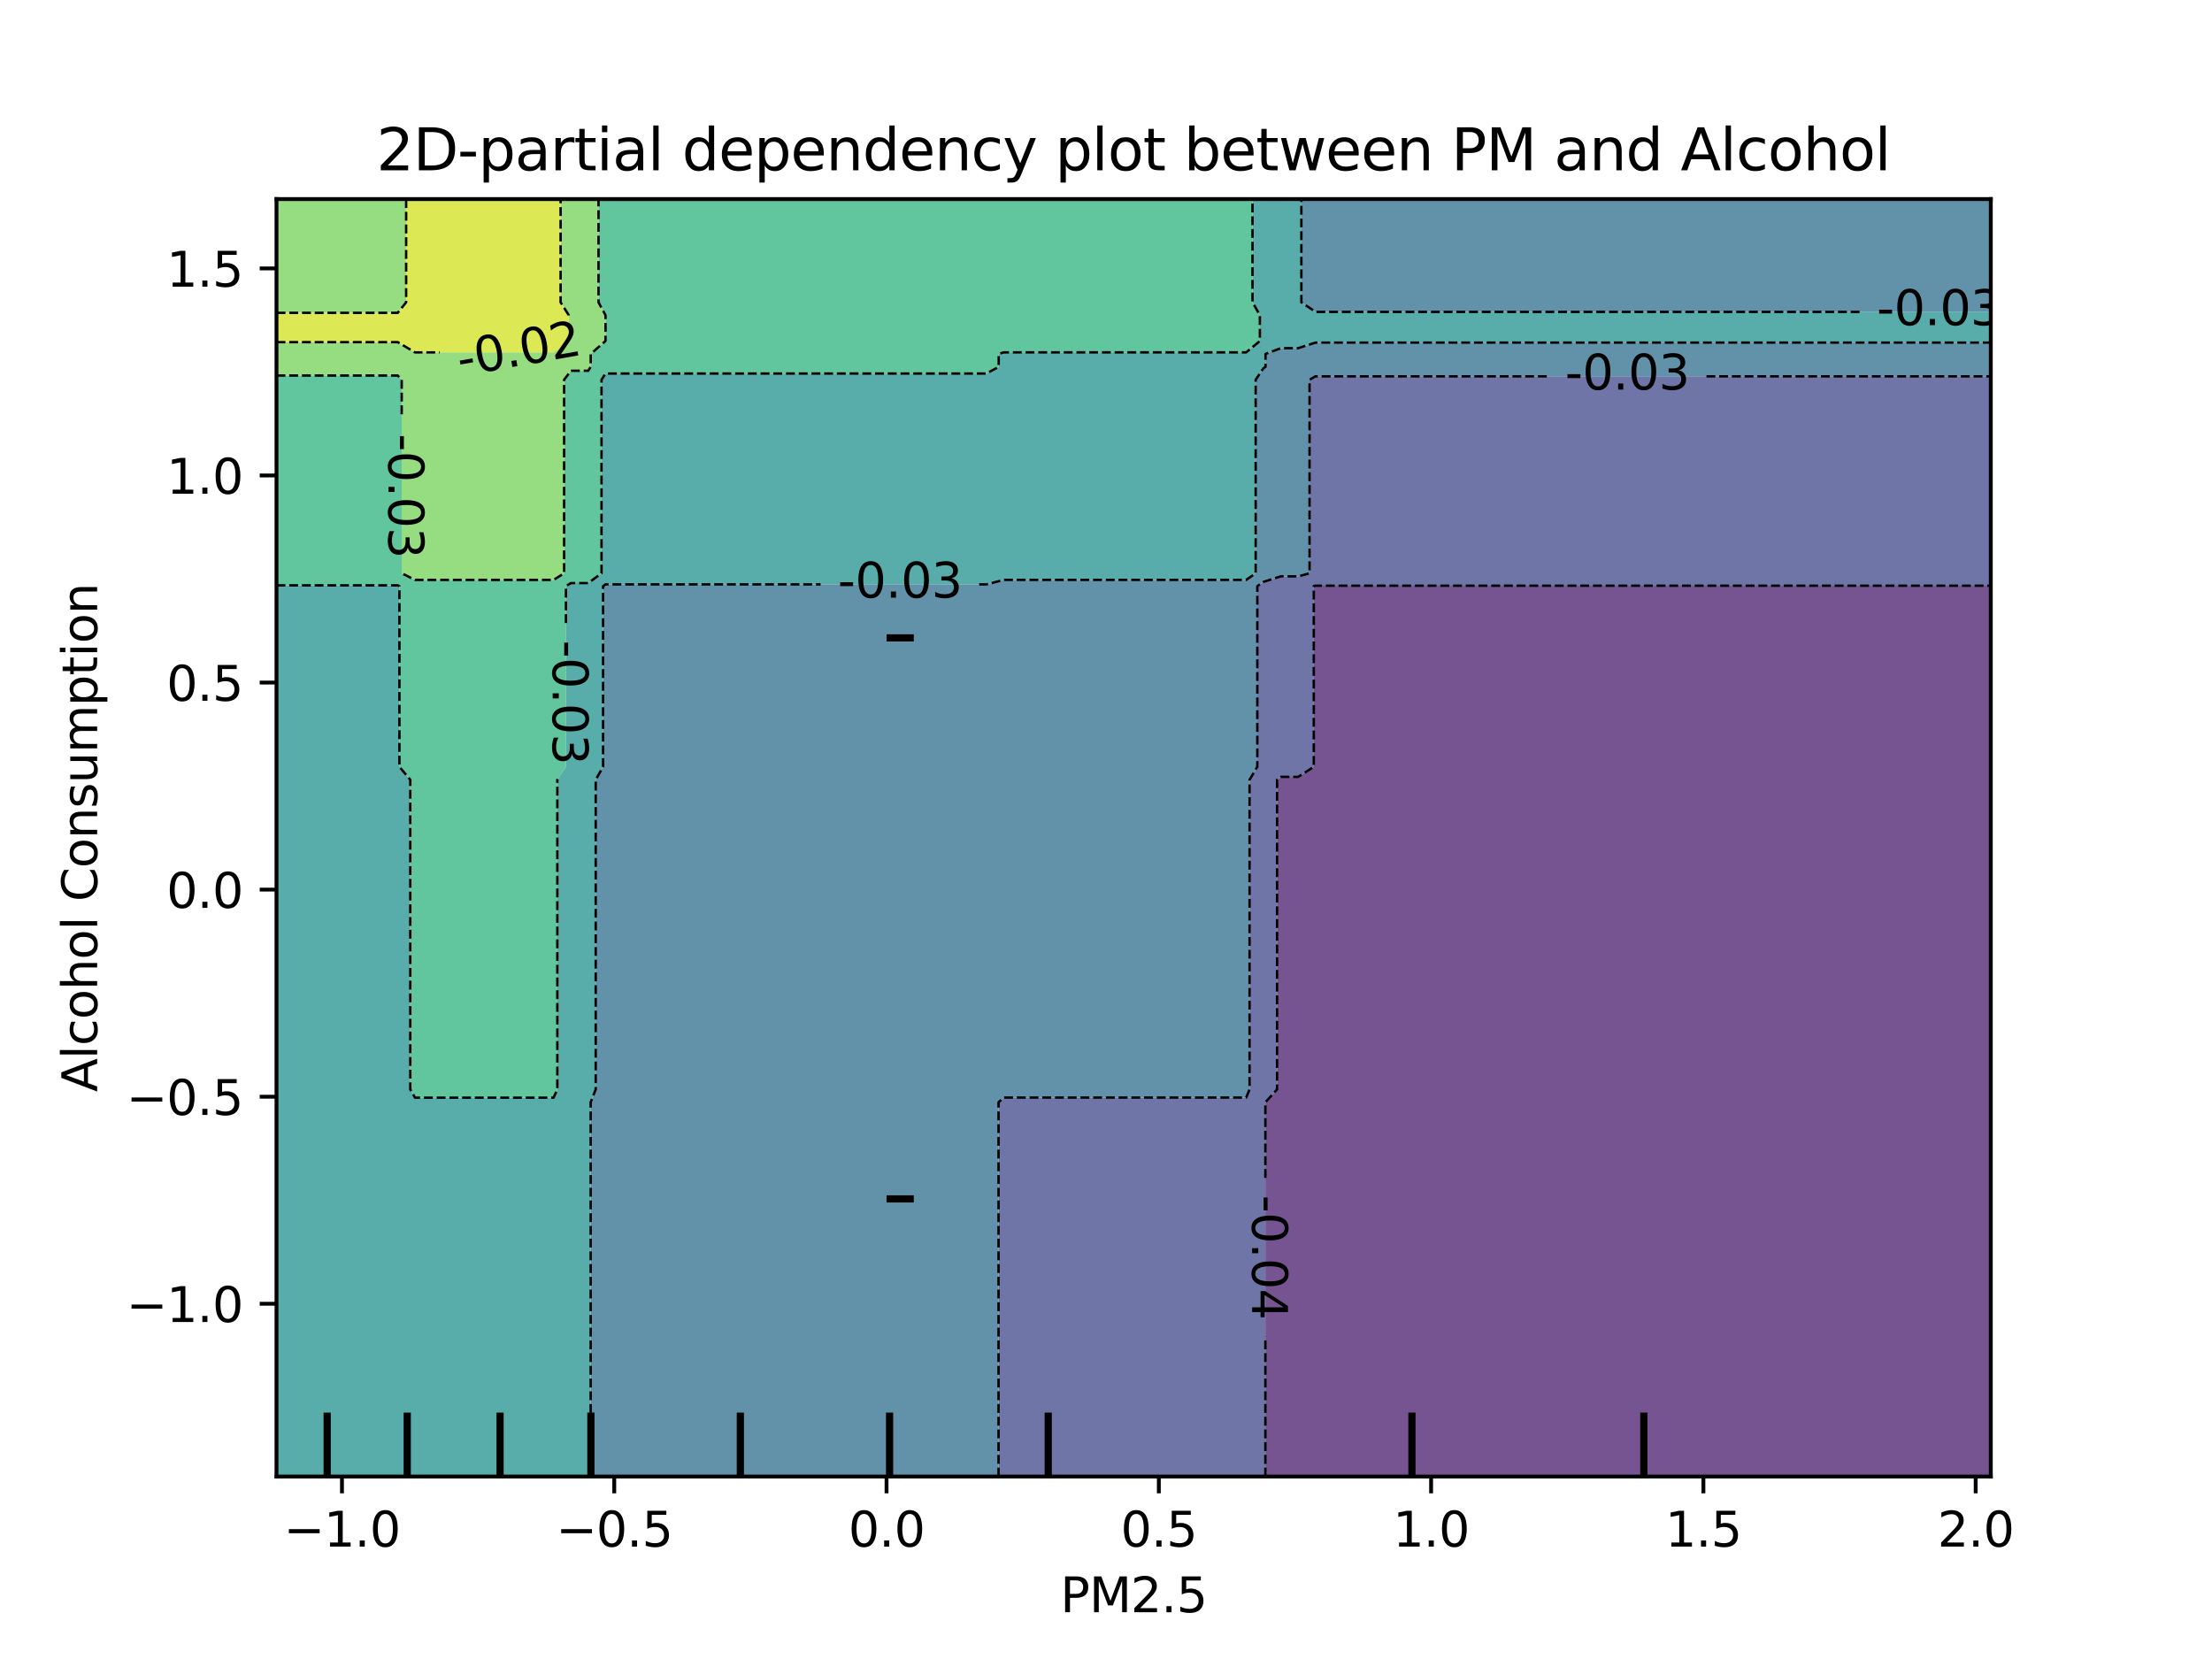 <?xml version="1.0" encoding="utf-8" standalone="no"?>
<!DOCTYPE svg PUBLIC "-//W3C//DTD SVG 1.1//EN"
  "http://www.w3.org/Graphics/SVG/1.1/DTD/svg11.dtd">
<svg xmlns:xlink="http://www.w3.org/1999/xlink" width="460.8pt" height="345.6pt" viewBox="0 0 460.8 345.6" xmlns="http://www.w3.org/2000/svg" version="1.1">
 <defs>
  <style type="text/css">*{stroke-linejoin: round; stroke-linecap: butt}</style>
 </defs>
 <g id="figure_1">
  <g id="patch_1">
   <path d="M 0 345.6 
L 460.8 345.6 
L 460.8 0 
L 0 0 
L 0 345.6 
z
" style="fill: none"/>
  </g>
  <g id="axes_1"/>
  <g id="axes_2">
   <g id="patch_2">
    <path d="M 57.6 307.584 
L 414.72 307.584 
L 414.72 41.472 
L 57.6 41.472 
L 57.6 307.584 
z
" style="fill: none"/>
   </g>
   <g id="PathCollection_1">
    <path d="M 266.822 307.584 
L 270.429 307.584 
L 274.036 307.584 
L 277.644 307.584 
L 281.251 307.584 
L 284.858 307.584 
L 288.465 307.584 
L 292.073 307.584 
L 295.68 307.584 
L 299.287 307.584 
L 302.895 307.584 
L 306.502 307.584 
L 310.109 307.584 
L 313.716 307.584 
L 317.324 307.584 
L 320.931 307.584 
L 324.538 307.584 
L 328.145 307.584 
L 331.753 307.584 
L 335.36 307.584 
L 338.967 307.584 
L 342.575 307.584 
L 346.182 307.584 
L 349.789 307.584 
L 353.396 307.584 
L 357.004 307.584 
L 360.611 307.584 
L 364.218 307.584 
L 367.825 307.584 
L 371.433 307.584 
L 375.04 307.584 
L 378.647 307.584 
L 382.255 307.584 
L 385.862 307.584 
L 389.469 307.584 
L 393.076 307.584 
L 396.684 307.584 
L 400.291 307.584 
L 403.898 307.584 
L 407.505 307.584 
L 411.113 307.584 
L 414.72 307.584 
L 414.72 304.896 
L 414.72 302.208 
L 414.72 299.52 
L 414.72 296.832 
L 414.72 294.144 
L 414.72 291.456 
L 414.72 288.768 
L 414.72 286.08 
L 414.72 283.392 
L 414.72 280.704 
L 414.72 278.016 
L 414.72 275.328 
L 414.72 272.64 
L 414.72 269.952 
L 414.72 267.264 
L 414.72 264.576 
L 414.72 261.888 
L 414.72 259.2 
L 414.72 256.512 
L 414.72 253.824 
L 414.72 251.136 
L 414.72 248.448 
L 414.72 245.76 
L 414.72 243.072 
L 414.72 240.384 
L 414.72 237.696 
L 414.72 235.008 
L 414.72 232.32 
L 414.72 229.632 
L 414.72 226.944 
L 414.72 224.256 
L 414.72 221.568 
L 414.72 218.88 
L 414.72 216.192 
L 414.72 213.504 
L 414.72 210.816 
L 414.72 208.128 
L 414.72 205.44 
L 414.72 202.752 
L 414.72 200.064 
L 414.72 197.376 
L 414.72 194.688 
L 414.72 192 
L 414.72 189.312 
L 414.72 186.624 
L 414.72 183.936 
L 414.72 181.248 
L 414.72 178.56 
L 414.72 175.872 
L 414.72 173.184 
L 414.72 170.496 
L 414.72 167.808 
L 414.72 165.12 
L 414.72 162.432 
L 414.72 159.744 
L 414.72 157.056 
L 414.72 154.368 
L 414.72 151.68 
L 414.72 148.992 
L 414.72 146.304 
L 414.72 143.616 
L 414.72 140.928 
L 414.72 138.24 
L 414.72 135.552 
L 414.72 132.864 
L 414.72 130.176 
L 414.72 127.488 
L 414.72 124.8 
L 414.72 122.112 
L 414.72 122.017 
L 411.113 122.017 
L 407.505 122.017 
L 403.898 122.017 
L 400.291 122.017 
L 396.684 122.017 
L 393.076 122.017 
L 389.469 122.017 
L 385.862 122.017 
L 382.255 122.017 
L 378.647 122.017 
L 375.04 122.017 
L 371.433 122.017 
L 367.825 122.017 
L 364.218 122.017 
L 360.611 122.017 
L 357.004 122.017 
L 353.396 122.017 
L 349.789 122.017 
L 346.182 122.017 
L 342.575 122.017 
L 338.967 122.017 
L 335.36 122.017 
L 331.753 122.017 
L 328.145 122.017 
L 324.538 122.017 
L 320.931 122.017 
L 317.324 122.017 
L 313.716 122.017 
L 310.109 122.017 
L 306.502 122.017 
L 302.895 122.017 
L 299.287 122.017 
L 295.68 122.017 
L 292.073 122.017 
L 288.465 122.017 
L 284.858 122.017 
L 281.251 122.017 
L 277.644 122.017 
L 274.036 122.017 
L 273.684 122.112 
L 273.684 124.8 
L 273.684 127.488 
L 273.684 130.176 
L 273.684 132.864 
L 273.684 135.552 
L 273.684 138.24 
L 273.684 140.928 
L 273.684 143.616 
L 273.684 146.304 
L 273.684 148.992 
L 273.684 151.68 
L 273.684 154.368 
L 273.684 157.056 
L 273.684 159.744 
L 270.429 161.842 
L 266.822 161.842 
L 266.038 162.432 
L 266.038 165.12 
L 266.038 167.808 
L 266.038 170.496 
L 266.038 173.184 
L 266.038 175.872 
L 266.038 178.56 
L 266.038 181.248 
L 266.038 183.936 
L 266.038 186.624 
L 266.038 189.312 
L 266.038 192 
L 266.038 194.688 
L 266.038 197.376 
L 266.038 200.064 
L 266.038 202.752 
L 266.038 205.44 
L 266.038 208.128 
L 266.038 210.816 
L 266.038 213.504 
L 266.038 216.192 
L 266.038 218.88 
L 266.038 221.568 
L 266.038 224.256 
L 266.038 226.944 
L 263.602 229.632 
L 263.602 232.32 
L 263.602 235.008 
L 263.602 237.696 
L 263.602 240.384 
L 263.602 243.072 
L 263.602 245.76 
L 263.602 248.448 
L 263.602 251.136 
L 263.602 253.824 
L 263.602 256.512 
L 263.602 259.2 
L 263.602 261.888 
L 263.602 264.576 
L 263.602 267.264 
L 263.602 269.952 
L 263.602 272.64 
L 263.602 275.328 
L 263.602 278.016 
L 263.602 280.704 
L 263.602 283.392 
L 263.602 286.08 
L 263.602 288.768 
L 263.602 291.456 
L 263.602 294.144 
L 263.602 296.832 
L 263.602 299.52 
L 263.602 302.208 
L 263.602 304.896 
L 263.602 307.584 
z
" clip-path="url(#p606c3fb736)" style="fill: #481b6d; fill-opacity: 0.75"/>
   </g>
   <g id="PathCollection_2">
    <path d="M 209.105 307.584 
L 212.713 307.584 
L 216.32 307.584 
L 219.927 307.584 
L 223.535 307.584 
L 227.142 307.584 
L 230.749 307.584 
L 234.356 307.584 
L 237.964 307.584 
L 241.571 307.584 
L 245.178 307.584 
L 248.785 307.584 
L 252.393 307.584 
L 256 307.584 
L 259.607 307.584 
L 263.215 307.584 
L 263.602 307.584 
L 263.602 304.896 
L 263.602 302.208 
L 263.602 299.52 
L 263.602 296.832 
L 263.602 294.144 
L 263.602 291.456 
L 263.602 288.768 
L 263.602 286.08 
L 263.602 283.392 
L 263.602 280.704 
L 263.602 278.016 
L 263.602 275.328 
L 263.602 272.64 
L 263.602 269.952 
L 263.602 267.264 
L 263.602 264.576 
L 263.602 261.888 
L 263.602 259.2 
L 263.602 256.512 
L 263.602 253.824 
L 263.602 251.136 
L 263.602 248.448 
L 263.602 245.76 
L 263.602 243.072 
L 263.602 240.384 
L 263.602 237.696 
L 263.602 235.008 
L 263.602 232.32 
L 263.602 229.632 
L 266.038 226.944 
L 266.038 224.256 
L 266.038 221.568 
L 266.038 218.88 
L 266.038 216.192 
L 266.038 213.504 
L 266.038 210.816 
L 266.038 208.128 
L 266.038 205.44 
L 266.038 202.752 
L 266.038 200.064 
L 266.038 197.376 
L 266.038 194.688 
L 266.038 192 
L 266.038 189.312 
L 266.038 186.624 
L 266.038 183.936 
L 266.038 181.248 
L 266.038 178.56 
L 266.038 175.872 
L 266.038 173.184 
L 266.038 170.496 
L 266.038 167.808 
L 266.038 165.12 
L 266.038 162.432 
L 266.822 161.842 
L 270.429 161.842 
L 273.684 159.744 
L 273.684 157.056 
L 273.684 154.368 
L 273.684 151.68 
L 273.684 148.992 
L 273.684 146.304 
L 273.684 143.616 
L 273.684 140.928 
L 273.684 138.24 
L 273.684 135.552 
L 273.684 132.864 
L 273.684 130.176 
L 273.684 127.488 
L 273.684 124.8 
L 273.684 122.112 
L 274.036 122.017 
L 277.644 122.017 
L 281.251 122.017 
L 284.858 122.017 
L 288.465 122.017 
L 292.073 122.017 
L 295.68 122.017 
L 299.287 122.017 
L 302.895 122.017 
L 306.502 122.017 
L 310.109 122.017 
L 313.716 122.017 
L 317.324 122.017 
L 320.931 122.017 
L 324.538 122.017 
L 328.145 122.017 
L 331.753 122.017 
L 335.36 122.017 
L 338.967 122.017 
L 342.575 122.017 
L 346.182 122.017 
L 349.789 122.017 
L 353.396 122.017 
L 357.004 122.017 
L 360.611 122.017 
L 364.218 122.017 
L 367.825 122.017 
L 371.433 122.017 
L 375.04 122.017 
L 378.647 122.017 
L 382.255 122.017 
L 385.862 122.017 
L 389.469 122.017 
L 393.076 122.017 
L 396.684 122.017 
L 400.291 122.017 
L 403.898 122.017 
L 407.505 122.017 
L 411.113 122.017 
L 414.72 122.017 
L 414.72 119.424 
L 414.72 116.736 
L 414.72 114.048 
L 414.72 111.36 
L 414.72 108.672 
L 414.72 105.984 
L 414.72 103.296 
L 414.72 100.608 
L 414.72 97.92 
L 414.72 95.232 
L 414.72 92.544 
L 414.72 89.856 
L 414.72 87.168 
L 414.72 84.48 
L 414.72 81.792 
L 414.72 79.104 
L 414.72 78.398 
L 411.113 78.398 
L 407.505 78.398 
L 403.898 78.398 
L 400.291 78.398 
L 396.684 78.398 
L 393.076 78.398 
L 389.469 78.398 
L 385.862 78.398 
L 382.255 78.398 
L 378.647 78.398 
L 375.04 78.398 
L 371.433 78.398 
L 367.825 78.398 
L 364.218 78.398 
L 360.611 78.398 
L 357.004 78.398 
L 353.396 78.398 
L 349.789 78.398 
L 346.182 78.398 
L 342.575 78.398 
L 338.967 78.398 
L 335.36 78.398 
L 331.753 78.398 
L 328.145 78.398 
L 324.538 78.398 
L 320.931 78.398 
L 317.324 78.398 
L 313.716 78.398 
L 310.109 78.398 
L 306.502 78.398 
L 302.895 78.398 
L 299.287 78.398 
L 295.68 78.398 
L 292.073 78.398 
L 288.465 78.398 
L 284.858 78.398 
L 281.251 78.398 
L 277.644 78.398 
L 274.036 78.398 
L 272.801 79.104 
L 272.801 81.792 
L 272.801 84.48 
L 272.801 87.168 
L 272.801 89.856 
L 272.801 92.544 
L 272.801 95.232 
L 272.801 97.92 
L 272.801 100.608 
L 272.801 103.296 
L 272.801 105.984 
L 272.801 108.672 
L 272.801 111.36 
L 272.801 114.048 
L 272.801 116.736 
L 272.801 119.424 
L 270.429 120.067 
L 266.822 120.067 
L 263.215 121.208 
L 261.921 122.112 
L 261.921 124.8 
L 261.921 127.488 
L 261.921 130.176 
L 261.921 132.864 
L 261.921 135.552 
L 261.921 138.24 
L 261.921 140.928 
L 261.921 143.616 
L 261.921 146.304 
L 261.921 148.992 
L 261.921 151.68 
L 261.921 154.368 
L 261.921 157.056 
L 261.921 159.744 
L 260.304 162.432 
L 260.304 165.12 
L 260.304 167.808 
L 260.304 170.496 
L 260.304 173.184 
L 260.304 175.872 
L 260.304 178.56 
L 260.304 181.248 
L 260.304 183.936 
L 260.304 186.624 
L 260.304 189.312 
L 260.304 192 
L 260.304 194.688 
L 260.304 197.376 
L 260.304 200.064 
L 260.304 202.752 
L 260.304 205.44 
L 260.304 208.128 
L 260.304 210.816 
L 260.304 213.504 
L 260.304 216.192 
L 260.304 218.88 
L 260.304 221.568 
L 260.304 224.256 
L 260.304 226.944 
L 259.607 228.642 
L 256 228.642 
L 252.393 228.642 
L 248.785 228.642 
L 245.178 228.642 
L 241.571 228.642 
L 237.964 228.642 
L 234.356 228.642 
L 230.749 228.642 
L 227.142 228.642 
L 223.535 228.642 
L 219.927 228.642 
L 216.32 228.642 
L 212.713 228.642 
L 209.105 228.642 
L 208.014 229.632 
L 208.014 232.32 
L 208.014 235.008 
L 208.014 237.696 
L 208.014 240.384 
L 208.014 243.072 
L 208.014 245.76 
L 208.014 248.448 
L 208.014 251.136 
L 208.014 253.824 
L 208.014 256.512 
L 208.014 259.2 
L 208.014 261.888 
L 208.014 264.576 
L 208.014 267.264 
L 208.014 269.952 
L 208.014 272.64 
L 208.014 275.328 
L 208.014 278.016 
L 208.014 280.704 
L 208.014 283.392 
L 208.014 286.08 
L 208.014 288.768 
L 208.014 291.456 
L 208.014 294.144 
L 208.014 296.832 
L 208.014 299.52 
L 208.014 302.208 
L 208.014 304.896 
L 208.014 307.584 
z
" clip-path="url(#p606c3fb736)" style="fill: #3f4788; fill-opacity: 0.75"/>
   </g>
   <g id="PathCollection_3">
    <path d="M 126.138 307.584 
L 129.745 307.584 
L 133.353 307.584 
L 136.96 307.584 
L 140.567 307.584 
L 144.175 307.584 
L 147.782 307.584 
L 151.389 307.584 
L 154.996 307.584 
L 158.604 307.584 
L 162.211 307.584 
L 165.818 307.584 
L 169.425 307.584 
L 173.033 307.584 
L 176.64 307.584 
L 180.247 307.584 
L 183.855 307.584 
L 187.462 307.584 
L 191.069 307.584 
L 194.676 307.584 
L 198.284 307.584 
L 201.891 307.584 
L 205.498 307.584 
L 208.014 307.584 
L 208.014 304.896 
L 208.014 302.208 
L 208.014 299.52 
L 208.014 296.832 
L 208.014 294.144 
L 208.014 291.456 
L 208.014 288.768 
L 208.014 286.08 
L 208.014 283.392 
L 208.014 280.704 
L 208.014 278.016 
L 208.014 275.328 
L 208.014 272.64 
L 208.014 269.952 
L 208.014 267.264 
L 208.014 264.576 
L 208.014 261.888 
L 208.014 259.2 
L 208.014 256.512 
L 208.014 253.824 
L 208.014 251.136 
L 208.014 248.448 
L 208.014 245.76 
L 208.014 243.072 
L 208.014 240.384 
L 208.014 237.696 
L 208.014 235.008 
L 208.014 232.32 
L 208.014 229.632 
L 209.105 228.642 
L 212.713 228.642 
L 216.32 228.642 
L 219.927 228.642 
L 223.535 228.642 
L 227.142 228.642 
L 230.749 228.642 
L 234.356 228.642 
L 237.964 228.642 
L 241.571 228.642 
L 245.178 228.642 
L 248.785 228.642 
L 252.393 228.642 
L 256 228.642 
L 259.607 228.642 
L 260.304 226.944 
L 260.304 224.256 
L 260.304 221.568 
L 260.304 218.88 
L 260.304 216.192 
L 260.304 213.504 
L 260.304 210.816 
L 260.304 208.128 
L 260.304 205.44 
L 260.304 202.752 
L 260.304 200.064 
L 260.304 197.376 
L 260.304 194.688 
L 260.304 192 
L 260.304 189.312 
L 260.304 186.624 
L 260.304 183.936 
L 260.304 181.248 
L 260.304 178.56 
L 260.304 175.872 
L 260.304 173.184 
L 260.304 170.496 
L 260.304 167.808 
L 260.304 165.12 
L 260.304 162.432 
L 261.921 159.744 
L 261.921 157.056 
L 261.921 154.368 
L 261.921 151.68 
L 261.921 148.992 
L 261.921 146.304 
L 261.921 143.616 
L 261.921 140.928 
L 261.921 138.24 
L 261.921 135.552 
L 261.921 132.864 
L 261.921 130.176 
L 261.921 127.488 
L 261.921 124.8 
L 261.921 122.112 
L 263.215 121.208 
L 266.822 120.067 
L 270.429 120.067 
L 272.801 119.424 
L 272.801 116.736 
L 272.801 114.048 
L 272.801 111.36 
L 272.801 108.672 
L 272.801 105.984 
L 272.801 103.296 
L 272.801 100.608 
L 272.801 97.92 
L 272.801 95.232 
L 272.801 92.544 
L 272.801 89.856 
L 272.801 87.168 
L 272.801 84.48 
L 272.801 81.792 
L 272.801 79.104 
L 274.036 78.398 
L 277.644 78.398 
L 281.251 78.398 
L 284.858 78.398 
L 288.465 78.398 
L 292.073 78.398 
L 295.68 78.398 
L 299.287 78.398 
L 302.895 78.398 
L 306.502 78.398 
L 310.109 78.398 
L 313.716 78.398 
L 317.324 78.398 
L 320.931 78.398 
L 324.538 78.398 
L 328.145 78.398 
L 331.753 78.398 
L 335.36 78.398 
L 338.967 78.398 
L 342.575 78.398 
L 346.182 78.398 
L 349.789 78.398 
L 353.396 78.398 
L 357.004 78.398 
L 360.611 78.398 
L 364.218 78.398 
L 367.825 78.398 
L 371.433 78.398 
L 375.04 78.398 
L 378.647 78.398 
L 382.255 78.398 
L 385.862 78.398 
L 389.469 78.398 
L 393.076 78.398 
L 396.684 78.398 
L 400.291 78.398 
L 403.898 78.398 
L 407.505 78.398 
L 411.113 78.398 
L 414.72 78.398 
L 414.72 76.416 
L 414.72 73.728 
L 414.72 71.368 
L 411.113 71.368 
L 407.505 71.368 
L 403.898 71.368 
L 400.291 71.368 
L 396.684 71.368 
L 393.076 71.368 
L 389.469 71.368 
L 385.862 71.368 
L 382.255 71.368 
L 378.647 71.368 
L 375.04 71.368 
L 371.433 71.368 
L 367.825 71.368 
L 364.218 71.368 
L 360.611 71.368 
L 357.004 71.368 
L 353.396 71.368 
L 349.789 71.368 
L 346.182 71.368 
L 342.575 71.368 
L 338.967 71.368 
L 335.36 71.368 
L 331.753 71.368 
L 328.145 71.368 
L 324.538 71.368 
L 320.931 71.368 
L 317.324 71.368 
L 313.716 71.368 
L 310.109 71.368 
L 306.502 71.368 
L 302.895 71.368 
L 299.287 71.368 
L 295.68 71.368 
L 292.073 71.368 
L 288.465 71.368 
L 284.858 71.368 
L 281.251 71.368 
L 277.644 71.368 
L 274.036 71.368 
L 270.429 72.529 
L 266.822 72.529 
L 263.63 73.728 
L 263.63 76.416 
L 263.215 76.693 
L 261.578 79.104 
L 261.578 81.792 
L 261.578 84.48 
L 261.578 87.168 
L 261.578 89.856 
L 261.578 92.544 
L 261.578 95.232 
L 261.578 97.92 
L 261.578 100.608 
L 261.578 103.296 
L 261.578 105.984 
L 261.578 108.672 
L 261.578 111.36 
L 261.578 114.048 
L 261.578 116.736 
L 261.578 119.424 
L 259.607 120.801 
L 256 120.801 
L 252.393 120.801 
L 248.785 120.801 
L 245.178 120.801 
L 241.571 120.801 
L 237.964 120.801 
L 234.356 120.801 
L 230.749 120.801 
L 227.142 120.801 
L 223.535 120.801 
L 219.927 120.801 
L 216.32 120.801 
L 212.713 120.801 
L 209.105 120.801 
L 205.498 121.739 
L 201.891 121.739 
L 198.284 121.739 
L 194.676 121.739 
L 191.069 121.739 
L 187.462 121.739 
L 183.855 121.739 
L 180.247 121.739 
L 176.64 121.739 
L 173.033 121.739 
L 169.425 121.739 
L 165.818 121.739 
L 162.211 121.739 
L 158.604 121.739 
L 154.996 121.739 
L 151.389 121.739 
L 147.782 121.739 
L 144.175 121.739 
L 140.567 121.739 
L 136.96 121.739 
L 133.353 121.739 
L 129.745 121.739 
L 126.138 121.739 
L 125.632 122.112 
L 125.632 124.8 
L 125.632 127.488 
L 125.632 130.176 
L 125.632 132.864 
L 125.632 135.552 
L 125.632 138.24 
L 125.632 140.928 
L 125.632 143.616 
L 125.632 146.304 
L 125.632 148.992 
L 125.632 151.68 
L 125.632 154.368 
L 125.632 157.056 
L 125.632 159.744 
L 124.096 162.432 
L 124.096 165.12 
L 124.096 167.808 
L 124.096 170.496 
L 124.096 173.184 
L 124.096 175.872 
L 124.096 178.56 
L 124.096 181.248 
L 124.096 183.936 
L 124.096 186.624 
L 124.096 189.312 
L 124.096 192 
L 124.096 194.688 
L 124.096 197.376 
L 124.096 200.064 
L 124.096 202.752 
L 124.096 205.44 
L 124.096 208.128 
L 124.096 210.816 
L 124.096 213.504 
L 124.096 216.192 
L 124.096 218.88 
L 124.096 221.568 
L 124.096 224.256 
L 124.096 226.944 
L 123.049 229.632 
L 123.049 232.32 
L 123.049 235.008 
L 123.049 237.696 
L 123.049 240.384 
L 123.049 243.072 
L 123.049 245.76 
L 123.049 248.448 
L 123.049 251.136 
L 123.049 253.824 
L 123.049 256.512 
L 123.049 259.2 
L 123.049 261.888 
L 123.049 264.576 
L 123.049 267.264 
L 123.049 269.952 
L 123.049 272.64 
L 123.049 275.328 
L 123.049 278.016 
L 123.049 280.704 
L 123.049 283.392 
L 123.049 286.08 
L 123.049 288.768 
L 123.049 291.456 
L 123.049 294.144 
L 123.049 296.832 
L 123.049 299.52 
L 123.049 302.208 
L 123.049 304.896 
L 123.049 307.584 
z
" clip-path="url(#p606c3fb736)" style="fill: #2e6e8e; fill-opacity: 0.75"/>
    <path d="M 274.036 64.971 
L 277.644 64.971 
L 281.251 64.971 
L 284.858 64.971 
L 288.465 64.971 
L 292.073 64.971 
L 295.68 64.971 
L 299.287 64.971 
L 302.895 64.971 
L 306.502 64.971 
L 310.109 64.971 
L 313.716 64.971 
L 317.324 64.971 
L 320.931 64.971 
L 324.538 64.971 
L 328.145 64.971 
L 331.753 64.971 
L 335.36 64.971 
L 338.967 64.971 
L 342.575 64.971 
L 346.182 64.971 
L 349.789 64.971 
L 353.396 64.971 
L 357.004 64.971 
L 360.611 64.971 
L 364.218 64.971 
L 367.825 64.971 
L 371.433 64.971 
L 375.04 64.971 
L 378.647 64.971 
L 382.255 64.971 
L 385.862 64.971 
L 389.469 64.971 
L 393.076 64.971 
L 396.684 64.971 
L 400.291 64.971 
L 403.898 64.971 
L 407.505 64.971 
L 411.113 64.971 
L 414.72 64.971 
L 414.72 62.976 
L 414.72 60.288 
L 414.72 57.6 
L 414.72 54.912 
L 414.72 52.224 
L 414.72 49.536 
L 414.72 46.848 
L 414.72 44.16 
L 414.72 41.472 
L 411.113 41.472 
L 407.505 41.472 
L 403.898 41.472 
L 400.291 41.472 
L 396.684 41.472 
L 393.076 41.472 
L 389.469 41.472 
L 385.862 41.472 
L 382.255 41.472 
L 378.647 41.472 
L 375.04 41.472 
L 371.433 41.472 
L 367.825 41.472 
L 364.218 41.472 
L 360.611 41.472 
L 357.004 41.472 
L 353.396 41.472 
L 349.789 41.472 
L 346.182 41.472 
L 342.575 41.472 
L 338.967 41.472 
L 335.36 41.472 
L 331.753 41.472 
L 328.145 41.472 
L 324.538 41.472 
L 320.931 41.472 
L 317.324 41.472 
L 313.716 41.472 
L 310.109 41.472 
L 306.502 41.472 
L 302.895 41.472 
L 299.287 41.472 
L 295.68 41.472 
L 292.073 41.472 
L 288.465 41.472 
L 284.858 41.472 
L 281.251 41.472 
L 277.644 41.472 
L 274.036 41.472 
L 271.098 41.472 
L 271.098 44.16 
L 271.098 46.848 
L 271.098 49.536 
L 271.098 52.224 
L 271.098 54.912 
L 271.098 57.6 
L 271.098 60.288 
L 271.098 62.976 
z
" clip-path="url(#p606c3fb736)" style="fill: #2e6e8e; fill-opacity: 0.75"/>
   </g>
   <g id="PathCollection_4">
    <path d="M 61.207 307.584 
L 64.815 307.584 
L 68.422 307.584 
L 72.029 307.584 
L 75.636 307.584 
L 79.244 307.584 
L 82.851 307.584 
L 86.458 307.584 
L 90.065 307.584 
L 93.673 307.584 
L 97.28 307.584 
L 100.887 307.584 
L 104.495 307.584 
L 108.102 307.584 
L 111.709 307.584 
L 115.316 307.584 
L 118.924 307.584 
L 122.531 307.584 
L 123.049 307.584 
L 123.049 304.896 
L 123.049 302.208 
L 123.049 299.52 
L 123.049 296.832 
L 123.049 294.144 
L 123.049 291.456 
L 123.049 288.768 
L 123.049 286.08 
L 123.049 283.392 
L 123.049 280.704 
L 123.049 278.016 
L 123.049 275.328 
L 123.049 272.64 
L 123.049 269.952 
L 123.049 267.264 
L 123.049 264.576 
L 123.049 261.888 
L 123.049 259.2 
L 123.049 256.512 
L 123.049 253.824 
L 123.049 251.136 
L 123.049 248.448 
L 123.049 245.76 
L 123.049 243.072 
L 123.049 240.384 
L 123.049 237.696 
L 123.049 235.008 
L 123.049 232.32 
L 123.049 229.632 
L 124.096 226.944 
L 124.096 224.256 
L 124.096 221.568 
L 124.096 218.88 
L 124.096 216.192 
L 124.096 213.504 
L 124.096 210.816 
L 124.096 208.128 
L 124.096 205.44 
L 124.096 202.752 
L 124.096 200.064 
L 124.096 197.376 
L 124.096 194.688 
L 124.096 192 
L 124.096 189.312 
L 124.096 186.624 
L 124.096 183.936 
L 124.096 181.248 
L 124.096 178.56 
L 124.096 175.872 
L 124.096 173.184 
L 124.096 170.496 
L 124.096 167.808 
L 124.096 165.12 
L 124.096 162.432 
L 125.632 159.744 
L 125.632 157.056 
L 125.632 154.368 
L 125.632 151.68 
L 125.632 148.992 
L 125.632 146.304 
L 125.632 143.616 
L 125.632 140.928 
L 125.632 138.24 
L 125.632 135.552 
L 125.632 132.864 
L 125.632 130.176 
L 125.632 127.488 
L 125.632 124.8 
L 125.632 122.112 
L 126.138 121.739 
L 129.745 121.739 
L 133.353 121.739 
L 136.96 121.739 
L 140.567 121.739 
L 144.175 121.739 
L 147.782 121.739 
L 151.389 121.739 
L 154.996 121.739 
L 158.604 121.739 
L 162.211 121.739 
L 165.818 121.739 
L 169.425 121.739 
L 173.033 121.739 
L 176.64 121.739 
L 180.247 121.739 
L 183.855 121.739 
L 187.462 121.739 
L 191.069 121.739 
L 194.676 121.739 
L 198.284 121.739 
L 201.891 121.739 
L 205.498 121.739 
L 209.105 120.801 
L 212.713 120.801 
L 216.32 120.801 
L 219.927 120.801 
L 223.535 120.801 
L 227.142 120.801 
L 230.749 120.801 
L 234.356 120.801 
L 237.964 120.801 
L 241.571 120.801 
L 245.178 120.801 
L 248.785 120.801 
L 252.393 120.801 
L 256 120.801 
L 259.607 120.801 
L 261.578 119.424 
L 261.578 116.736 
L 261.578 114.048 
L 261.578 111.36 
L 261.578 108.672 
L 261.578 105.984 
L 261.578 103.296 
L 261.578 100.608 
L 261.578 97.92 
L 261.578 95.232 
L 261.578 92.544 
L 261.578 89.856 
L 261.578 87.168 
L 261.578 84.48 
L 261.578 81.792 
L 261.578 79.104 
L 263.215 76.693 
L 263.63 76.416 
L 263.63 73.728 
L 266.822 72.529 
L 270.429 72.529 
L 274.036 71.368 
L 277.644 71.368 
L 281.251 71.368 
L 284.858 71.368 
L 288.465 71.368 
L 292.073 71.368 
L 295.68 71.368 
L 299.287 71.368 
L 302.895 71.368 
L 306.502 71.368 
L 310.109 71.368 
L 313.716 71.368 
L 317.324 71.368 
L 320.931 71.368 
L 324.538 71.368 
L 328.145 71.368 
L 331.753 71.368 
L 335.36 71.368 
L 338.967 71.368 
L 342.575 71.368 
L 346.182 71.368 
L 349.789 71.368 
L 353.396 71.368 
L 357.004 71.368 
L 360.611 71.368 
L 364.218 71.368 
L 367.825 71.368 
L 371.433 71.368 
L 375.04 71.368 
L 378.647 71.368 
L 382.255 71.368 
L 385.862 71.368 
L 389.469 71.368 
L 393.076 71.368 
L 396.684 71.368 
L 400.291 71.368 
L 403.898 71.368 
L 407.505 71.368 
L 411.113 71.368 
L 414.72 71.368 
L 414.72 71.04 
L 414.72 68.352 
L 414.72 65.664 
L 414.72 64.971 
L 411.113 64.971 
L 407.505 64.971 
L 403.898 64.971 
L 400.291 64.971 
L 396.684 64.971 
L 393.076 64.971 
L 389.469 64.971 
L 385.862 64.971 
L 382.255 64.971 
L 378.647 64.971 
L 375.04 64.971 
L 371.433 64.971 
L 367.825 64.971 
L 364.218 64.971 
L 360.611 64.971 
L 357.004 64.971 
L 353.396 64.971 
L 349.789 64.971 
L 346.182 64.971 
L 342.575 64.971 
L 338.967 64.971 
L 335.36 64.971 
L 331.753 64.971 
L 328.145 64.971 
L 324.538 64.971 
L 320.931 64.971 
L 317.324 64.971 
L 313.716 64.971 
L 310.109 64.971 
L 306.502 64.971 
L 302.895 64.971 
L 299.287 64.971 
L 295.68 64.971 
L 292.073 64.971 
L 288.465 64.971 
L 284.858 64.971 
L 281.251 64.971 
L 277.644 64.971 
L 274.036 64.971 
L 271.098 62.976 
L 271.098 60.288 
L 271.098 57.6 
L 271.098 54.912 
L 271.098 52.224 
L 271.098 49.536 
L 271.098 46.848 
L 271.098 44.16 
L 271.098 41.472 
L 270.429 41.472 
L 266.822 41.472 
L 263.215 41.472 
L 260.918 41.472 
L 260.918 44.16 
L 260.918 46.848 
L 260.918 49.536 
L 260.918 52.224 
L 260.918 54.912 
L 260.918 57.6 
L 260.918 60.288 
L 260.918 62.976 
L 262.453 65.664 
L 262.453 68.352 
L 262.453 71.04 
L 259.607 73.401 
L 256 73.401 
L 252.393 73.401 
L 248.785 73.401 
L 245.178 73.401 
L 241.571 73.401 
L 237.964 73.401 
L 234.356 73.401 
L 230.749 73.401 
L 227.142 73.401 
L 223.535 73.401 
L 219.927 73.401 
L 216.32 73.401 
L 212.713 73.401 
L 209.105 73.401 
L 208.048 73.728 
L 208.048 76.416 
L 205.498 77.814 
L 201.891 77.814 
L 198.284 77.814 
L 194.676 77.814 
L 191.069 77.814 
L 187.462 77.814 
L 183.855 77.814 
L 180.247 77.814 
L 176.64 77.814 
L 173.033 77.814 
L 169.425 77.814 
L 165.818 77.814 
L 162.211 77.814 
L 158.604 77.814 
L 154.996 77.814 
L 151.389 77.814 
L 147.782 77.814 
L 144.175 77.814 
L 140.567 77.814 
L 136.96 77.814 
L 133.353 77.814 
L 129.745 77.814 
L 126.138 77.814 
L 125.307 79.104 
L 125.307 81.792 
L 125.307 84.48 
L 125.307 87.168 
L 125.307 89.856 
L 125.307 92.544 
L 125.307 95.232 
L 125.307 97.92 
L 125.307 100.608 
L 125.307 103.296 
L 125.307 105.984 
L 125.307 108.672 
L 125.307 111.36 
L 125.307 114.048 
L 125.307 116.736 
L 125.307 119.424 
L 122.531 121.466 
L 118.924 121.466 
L 117.897 122.112 
L 117.897 124.8 
L 117.897 127.488 
L 117.897 130.176 
L 117.897 132.864 
L 117.897 135.552 
L 117.897 138.24 
L 117.897 140.928 
L 117.897 143.616 
L 117.897 146.304 
L 117.897 148.992 
L 117.897 151.68 
L 117.897 154.368 
L 117.897 157.056 
L 117.897 159.744 
L 116.102 162.432 
L 116.102 165.12 
L 116.102 167.808 
L 116.102 170.496 
L 116.102 173.184 
L 116.102 175.872 
L 116.102 178.56 
L 116.102 181.248 
L 116.102 183.936 
L 116.102 186.624 
L 116.102 189.312 
L 116.102 192 
L 116.102 194.688 
L 116.102 197.376 
L 116.102 200.064 
L 116.102 202.752 
L 116.102 205.44 
L 116.102 208.128 
L 116.102 210.816 
L 116.102 213.504 
L 116.102 216.192 
L 116.102 218.88 
L 116.102 221.568 
L 116.102 224.256 
L 116.102 226.944 
L 115.316 228.667 
L 111.709 228.667 
L 108.102 228.667 
L 104.495 228.667 
L 100.887 228.667 
L 97.28 228.667 
L 93.673 228.667 
L 90.065 228.667 
L 86.458 228.667 
L 85.468 226.944 
L 85.468 224.256 
L 85.468 221.568 
L 85.468 218.88 
L 85.468 216.192 
L 85.468 213.504 
L 85.468 210.816 
L 85.468 208.128 
L 85.468 205.44 
L 85.468 202.752 
L 85.468 200.064 
L 85.468 197.376 
L 85.468 194.688 
L 85.468 192 
L 85.468 189.312 
L 85.468 186.624 
L 85.468 183.936 
L 85.468 181.248 
L 85.468 178.56 
L 85.468 175.872 
L 85.468 173.184 
L 85.468 170.496 
L 85.468 167.808 
L 85.468 165.12 
L 85.468 162.432 
L 83.203 159.744 
L 83.203 157.056 
L 83.203 154.368 
L 83.203 151.68 
L 83.203 148.992 
L 83.203 146.304 
L 83.203 143.616 
L 83.203 140.928 
L 83.203 138.24 
L 83.203 135.552 
L 83.203 132.864 
L 83.203 130.176 
L 83.203 127.488 
L 83.203 124.8 
L 83.203 122.112 
L 82.851 121.936 
L 79.244 121.936 
L 75.636 121.936 
L 72.029 121.936 
L 68.422 121.936 
L 64.815 121.936 
L 61.207 121.936 
L 57.6 121.936 
L 57.6 122.112 
L 57.6 124.8 
L 57.6 127.488 
L 57.6 130.176 
L 57.6 132.864 
L 57.6 135.552 
L 57.6 138.24 
L 57.6 140.928 
L 57.6 143.616 
L 57.6 146.304 
L 57.6 148.992 
L 57.6 151.68 
L 57.6 154.368 
L 57.6 157.056 
L 57.6 159.744 
L 57.6 162.432 
L 57.6 165.12 
L 57.6 167.808 
L 57.6 170.496 
L 57.6 173.184 
L 57.6 175.872 
L 57.6 178.56 
L 57.6 181.248 
L 57.6 183.936 
L 57.6 186.624 
L 57.6 189.312 
L 57.6 192 
L 57.6 194.688 
L 57.6 197.376 
L 57.6 200.064 
L 57.6 202.752 
L 57.6 205.44 
L 57.6 208.128 
L 57.6 210.816 
L 57.6 213.504 
L 57.6 216.192 
L 57.6 218.88 
L 57.6 221.568 
L 57.6 224.256 
L 57.6 226.944 
L 57.6 229.632 
L 57.6 232.32 
L 57.6 235.008 
L 57.6 237.696 
L 57.6 240.384 
L 57.6 243.072 
L 57.6 245.76 
L 57.6 248.448 
L 57.6 251.136 
L 57.6 253.824 
L 57.6 256.512 
L 57.6 259.2 
L 57.6 261.888 
L 57.6 264.576 
L 57.6 267.264 
L 57.6 269.952 
L 57.6 272.64 
L 57.6 275.328 
L 57.6 278.016 
L 57.6 280.704 
L 57.6 283.392 
L 57.6 286.08 
L 57.6 288.768 
L 57.6 291.456 
L 57.6 294.144 
L 57.6 296.832 
L 57.6 299.52 
L 57.6 302.208 
L 57.6 304.896 
L 57.6 307.584 
z
" clip-path="url(#p606c3fb736)" style="fill: #21908d; fill-opacity: 0.75"/>
   </g>
   <g id="PathCollection_5">
    <path d="M 86.458 228.667 
L 90.065 228.667 
L 93.673 228.667 
L 97.28 228.667 
L 100.887 228.667 
L 104.495 228.667 
L 108.102 228.667 
L 111.709 228.667 
L 115.316 228.667 
L 116.102 226.944 
L 116.102 224.256 
L 116.102 221.568 
L 116.102 218.88 
L 116.102 216.192 
L 116.102 213.504 
L 116.102 210.816 
L 116.102 208.128 
L 116.102 205.44 
L 116.102 202.752 
L 116.102 200.064 
L 116.102 197.376 
L 116.102 194.688 
L 116.102 192 
L 116.102 189.312 
L 116.102 186.624 
L 116.102 183.936 
L 116.102 181.248 
L 116.102 178.56 
L 116.102 175.872 
L 116.102 173.184 
L 116.102 170.496 
L 116.102 167.808 
L 116.102 165.12 
L 116.102 162.432 
L 117.897 159.744 
L 117.897 157.056 
L 117.897 154.368 
L 117.897 151.68 
L 117.897 148.992 
L 117.897 146.304 
L 117.897 143.616 
L 117.897 140.928 
L 117.897 138.24 
L 117.897 135.552 
L 117.897 132.864 
L 117.897 130.176 
L 117.897 127.488 
L 117.897 124.8 
L 117.897 122.112 
L 118.924 121.466 
L 122.531 121.466 
L 125.307 119.424 
L 125.307 116.736 
L 125.307 114.048 
L 125.307 111.36 
L 125.307 108.672 
L 125.307 105.984 
L 125.307 103.296 
L 125.307 100.608 
L 125.307 97.92 
L 125.307 95.232 
L 125.307 92.544 
L 125.307 89.856 
L 125.307 87.168 
L 125.307 84.48 
L 125.307 81.792 
L 125.307 79.104 
L 126.138 77.814 
L 129.745 77.814 
L 133.353 77.814 
L 136.96 77.814 
L 140.567 77.814 
L 144.175 77.814 
L 147.782 77.814 
L 151.389 77.814 
L 154.996 77.814 
L 158.604 77.814 
L 162.211 77.814 
L 165.818 77.814 
L 169.425 77.814 
L 173.033 77.814 
L 176.64 77.814 
L 180.247 77.814 
L 183.855 77.814 
L 187.462 77.814 
L 191.069 77.814 
L 194.676 77.814 
L 198.284 77.814 
L 201.891 77.814 
L 205.498 77.814 
L 208.048 76.416 
L 208.048 73.728 
L 209.105 73.401 
L 212.713 73.401 
L 216.32 73.401 
L 219.927 73.401 
L 223.535 73.401 
L 227.142 73.401 
L 230.749 73.401 
L 234.356 73.401 
L 237.964 73.401 
L 241.571 73.401 
L 245.178 73.401 
L 248.785 73.401 
L 252.393 73.401 
L 256 73.401 
L 259.607 73.401 
L 262.453 71.04 
L 262.453 68.352 
L 262.453 65.664 
L 260.918 62.976 
L 260.918 60.288 
L 260.918 57.6 
L 260.918 54.912 
L 260.918 52.224 
L 260.918 49.536 
L 260.918 46.848 
L 260.918 44.16 
L 260.918 41.472 
L 259.607 41.472 
L 256 41.472 
L 252.393 41.472 
L 248.785 41.472 
L 245.178 41.472 
L 241.571 41.472 
L 237.964 41.472 
L 234.356 41.472 
L 230.749 41.472 
L 227.142 41.472 
L 223.535 41.472 
L 219.927 41.472 
L 216.32 41.472 
L 212.713 41.472 
L 209.105 41.472 
L 205.498 41.472 
L 201.891 41.472 
L 198.284 41.472 
L 194.676 41.472 
L 191.069 41.472 
L 187.462 41.472 
L 183.855 41.472 
L 180.247 41.472 
L 176.64 41.472 
L 173.033 41.472 
L 169.425 41.472 
L 165.818 41.472 
L 162.211 41.472 
L 158.604 41.472 
L 154.996 41.472 
L 151.389 41.472 
L 147.782 41.472 
L 144.175 41.472 
L 140.567 41.472 
L 136.96 41.472 
L 133.353 41.472 
L 129.745 41.472 
L 126.138 41.472 
L 124.68 41.472 
L 124.68 44.16 
L 124.68 46.848 
L 124.68 49.536 
L 124.68 52.224 
L 124.68 54.912 
L 124.68 57.6 
L 124.68 60.288 
L 124.68 62.976 
L 126.137 65.664 
L 126.137 68.352 
L 126.137 71.04 
L 123.061 73.728 
L 123.061 76.416 
L 122.531 77.238 
L 118.924 77.238 
L 117.517 79.104 
L 117.517 81.792 
L 117.517 84.48 
L 117.517 87.168 
L 117.517 89.856 
L 117.517 92.544 
L 117.517 95.232 
L 117.517 97.92 
L 117.517 100.608 
L 117.517 103.296 
L 117.517 105.984 
L 117.517 108.672 
L 117.517 111.36 
L 117.517 114.048 
L 117.517 116.736 
L 117.517 119.424 
L 115.316 120.809 
L 111.709 120.809 
L 108.102 120.809 
L 104.495 120.809 
L 100.887 120.809 
L 97.28 120.809 
L 93.673 120.809 
L 90.065 120.809 
L 86.458 120.809 
L 83.683 119.424 
L 83.683 116.736 
L 83.683 114.048 
L 83.683 111.36 
L 83.683 108.672 
L 83.683 105.984 
L 83.683 103.296 
L 83.683 100.608 
L 83.683 97.92 
L 83.683 95.232 
L 83.683 92.544 
L 83.683 89.856 
L 83.683 87.168 
L 83.683 84.48 
L 83.683 81.792 
L 83.683 79.104 
L 82.851 78.229 
L 79.244 78.229 
L 75.636 78.229 
L 72.029 78.229 
L 68.422 78.229 
L 64.815 78.229 
L 61.207 78.229 
L 57.6 78.229 
L 57.6 79.104 
L 57.6 81.792 
L 57.6 84.48 
L 57.6 87.168 
L 57.6 89.856 
L 57.6 92.544 
L 57.6 95.232 
L 57.6 97.92 
L 57.6 100.608 
L 57.6 103.296 
L 57.6 105.984 
L 57.6 108.672 
L 57.6 111.36 
L 57.6 114.048 
L 57.6 116.736 
L 57.6 119.424 
L 57.6 121.936 
L 61.207 121.936 
L 64.815 121.936 
L 68.422 121.936 
L 72.029 121.936 
L 75.636 121.936 
L 79.244 121.936 
L 82.851 121.936 
L 83.203 122.112 
L 83.203 124.8 
L 83.203 127.488 
L 83.203 130.176 
L 83.203 132.864 
L 83.203 135.552 
L 83.203 138.24 
L 83.203 140.928 
L 83.203 143.616 
L 83.203 146.304 
L 83.203 148.992 
L 83.203 151.68 
L 83.203 154.368 
L 83.203 157.056 
L 83.203 159.744 
L 85.468 162.432 
L 85.468 165.12 
L 85.468 167.808 
L 85.468 170.496 
L 85.468 173.184 
L 85.468 175.872 
L 85.468 178.56 
L 85.468 181.248 
L 85.468 183.936 
L 85.468 186.624 
L 85.468 189.312 
L 85.468 192 
L 85.468 194.688 
L 85.468 197.376 
L 85.468 200.064 
L 85.468 202.752 
L 85.468 205.44 
L 85.468 208.128 
L 85.468 210.816 
L 85.468 213.504 
L 85.468 216.192 
L 85.468 218.88 
L 85.468 221.568 
L 85.468 224.256 
L 85.468 226.944 
z
" clip-path="url(#p606c3fb736)" style="fill: #2db27d; fill-opacity: 0.75"/>
   </g>
   <g id="PathCollection_6">
    <path d="M 86.458 120.809 
L 90.065 120.809 
L 93.673 120.809 
L 97.28 120.809 
L 100.887 120.809 
L 104.495 120.809 
L 108.102 120.809 
L 111.709 120.809 
L 115.316 120.809 
L 117.517 119.424 
L 117.517 116.736 
L 117.517 114.048 
L 117.517 111.36 
L 117.517 108.672 
L 117.517 105.984 
L 117.517 103.296 
L 117.517 100.608 
L 117.517 97.92 
L 117.517 95.232 
L 117.517 92.544 
L 117.517 89.856 
L 117.517 87.168 
L 117.517 84.48 
L 117.517 81.792 
L 117.517 79.104 
L 118.924 77.238 
L 122.531 77.238 
L 123.061 76.416 
L 123.061 73.728 
L 126.137 71.04 
L 126.137 68.352 
L 126.137 65.664 
L 124.68 62.976 
L 124.68 60.288 
L 124.68 57.6 
L 124.68 54.912 
L 124.68 52.224 
L 124.68 49.536 
L 124.68 46.848 
L 124.68 44.16 
L 124.68 41.472 
L 122.531 41.472 
L 118.924 41.472 
L 116.784 41.472 
L 116.784 44.16 
L 116.784 46.848 
L 116.784 49.536 
L 116.784 52.224 
L 116.784 54.912 
L 116.784 57.6 
L 116.784 60.288 
L 116.784 62.976 
L 118.488 65.664 
L 118.488 68.352 
L 118.488 71.04 
L 115.316 73.41 
L 111.709 73.41 
L 108.102 73.41 
L 104.495 73.41 
L 100.887 73.41 
L 97.28 73.41 
L 93.673 73.41 
L 90.065 73.41 
L 86.458 73.41 
L 82.851 71.273 
L 79.244 71.273 
L 75.636 71.273 
L 72.029 71.273 
L 68.422 71.273 
L 64.815 71.273 
L 61.207 71.273 
L 57.6 71.273 
L 57.6 73.728 
L 57.6 76.416 
L 57.6 78.229 
L 61.207 78.229 
L 64.815 78.229 
L 68.422 78.229 
L 72.029 78.229 
L 75.636 78.229 
L 79.244 78.229 
L 82.851 78.229 
L 83.683 79.104 
L 83.683 81.792 
L 83.683 84.48 
L 83.683 87.168 
L 83.683 89.856 
L 83.683 92.544 
L 83.683 95.232 
L 83.683 97.92 
L 83.683 100.608 
L 83.683 103.296 
L 83.683 105.984 
L 83.683 108.672 
L 83.683 111.36 
L 83.683 114.048 
L 83.683 116.736 
L 83.683 119.424 
z
" clip-path="url(#p606c3fb736)" style="fill: #73d056; fill-opacity: 0.75"/>
    <path d="M 61.207 65.172 
L 64.815 65.172 
L 68.422 65.172 
L 72.029 65.172 
L 75.636 65.172 
L 79.244 65.172 
L 82.851 65.172 
L 84.607 62.976 
L 84.607 60.288 
L 84.607 57.6 
L 84.607 54.912 
L 84.607 52.224 
L 84.607 49.536 
L 84.607 46.848 
L 84.607 44.16 
L 84.607 41.472 
L 82.851 41.472 
L 79.244 41.472 
L 75.636 41.472 
L 72.029 41.472 
L 68.422 41.472 
L 64.815 41.472 
L 61.207 41.472 
L 57.6 41.472 
L 57.6 44.16 
L 57.6 46.848 
L 57.6 49.536 
L 57.6 52.224 
L 57.6 54.912 
L 57.6 57.6 
L 57.6 60.288 
L 57.6 62.976 
L 57.6 65.172 
z
" clip-path="url(#p606c3fb736)" style="fill: #73d056; fill-opacity: 0.75"/>
   </g>
   <g id="PathCollection_7">
    <path d="M 61.207 71.273 
L 64.815 71.273 
L 68.422 71.273 
L 72.029 71.273 
L 75.636 71.273 
L 79.244 71.273 
L 82.851 71.273 
L 86.458 73.41 
L 90.065 73.41 
L 93.673 73.41 
L 97.28 73.41 
L 100.887 73.41 
L 104.495 73.41 
L 108.102 73.41 
L 111.709 73.41 
L 115.316 73.41 
L 118.488 71.04 
L 118.488 68.352 
L 118.488 65.664 
L 116.784 62.976 
L 116.784 60.288 
L 116.784 57.6 
L 116.784 54.912 
L 116.784 52.224 
L 116.784 49.536 
L 116.784 46.848 
L 116.784 44.16 
L 116.784 41.472 
L 115.316 41.472 
L 111.709 41.472 
L 108.102 41.472 
L 104.495 41.472 
L 100.887 41.472 
L 97.28 41.472 
L 93.673 41.472 
L 90.065 41.472 
L 86.458 41.472 
L 84.607 41.472 
L 84.607 44.16 
L 84.607 46.848 
L 84.607 49.536 
L 84.607 52.224 
L 84.607 54.912 
L 84.607 57.6 
L 84.607 60.288 
L 84.607 62.976 
L 82.851 65.172 
L 79.244 65.172 
L 75.636 65.172 
L 72.029 65.172 
L 68.422 65.172 
L 64.815 65.172 
L 61.207 65.172 
L 57.6 65.172 
L 57.6 65.664 
L 57.6 68.352 
L 57.6 71.04 
L 57.6 71.273 
z
" clip-path="url(#p606c3fb736)" style="fill: #d0e11c; fill-opacity: 0.75"/>
   </g>
   <g id="matplotlib.axis_1">
    <g id="xtick_1">
     <g id="line2d_1">
      <defs>
       <path id="m1b23c2a4d0" d="M 0 0 
L 0 3.5 
" style="stroke: #000000; stroke-width: 0.8"/>
      </defs>
      <g>
       <use xlink:href="#m1b23c2a4d0" x="71.238" y="307.584" style="stroke: #000000; stroke-width: 0.8"/>
      </g>
     </g>
     <g id="text_1">
      <!-- −1.0 -->
      <g transform="translate(59.096 322.182) scale(0.1 -0.1)">
       <defs>
        <path id="DejaVuSans-2212" d="M 678 2272 
L 4684 2272 
L 4684 1741 
L 678 1741 
L 678 2272 
z
" transform="scale(0.016)"/>
        <path id="DejaVuSans-31" d="M 794 531 
L 1825 531 
L 1825 4091 
L 703 3866 
L 703 4441 
L 1819 4666 
L 2450 4666 
L 2450 531 
L 3481 531 
L 3481 0 
L 794 0 
L 794 531 
z
" transform="scale(0.016)"/>
        <path id="DejaVuSans-2e" d="M 684 794 
L 1344 794 
L 1344 0 
L 684 0 
L 684 794 
z
" transform="scale(0.016)"/>
        <path id="DejaVuSans-30" d="M 2034 4250 
Q 1547 4250 1301 3770 
Q 1056 3291 1056 2328 
Q 1056 1369 1301 889 
Q 1547 409 2034 409 
Q 2525 409 2770 889 
Q 3016 1369 3016 2328 
Q 3016 3291 2770 3770 
Q 2525 4250 2034 4250 
z
M 2034 4750 
Q 2819 4750 3233 4129 
Q 3647 3509 3647 2328 
Q 3647 1150 3233 529 
Q 2819 -91 2034 -91 
Q 1250 -91 836 529 
Q 422 1150 422 2328 
Q 422 3509 836 4129 
Q 1250 4750 2034 4750 
z
" transform="scale(0.016)"/>
       </defs>
       <use xlink:href="#DejaVuSans-2212"/>
       <use xlink:href="#DejaVuSans-31" x="83.789"/>
       <use xlink:href="#DejaVuSans-2e" x="147.412"/>
       <use xlink:href="#DejaVuSans-30" x="179.199"/>
      </g>
     </g>
    </g>
    <g id="xtick_2">
     <g id="line2d_2">
      <g>
       <use xlink:href="#m1b23c2a4d0" x="127.96" y="307.584" style="stroke: #000000; stroke-width: 0.8"/>
      </g>
     </g>
     <g id="text_2">
      <!-- −0.5 -->
      <g transform="translate(115.819 322.182) scale(0.1 -0.1)">
       <defs>
        <path id="DejaVuSans-35" d="M 691 4666 
L 3169 4666 
L 3169 4134 
L 1269 4134 
L 1269 2991 
Q 1406 3038 1543 3061 
Q 1681 3084 1819 3084 
Q 2600 3084 3056 2656 
Q 3513 2228 3513 1497 
Q 3513 744 3044 326 
Q 2575 -91 1722 -91 
Q 1428 -91 1123 -41 
Q 819 9 494 109 
L 494 744 
Q 775 591 1075 516 
Q 1375 441 1709 441 
Q 2250 441 2565 725 
Q 2881 1009 2881 1497 
Q 2881 1984 2565 2268 
Q 2250 2553 1709 2553 
Q 1456 2553 1204 2497 
Q 953 2441 691 2322 
L 691 4666 
z
" transform="scale(0.016)"/>
       </defs>
       <use xlink:href="#DejaVuSans-2212"/>
       <use xlink:href="#DejaVuSans-30" x="83.789"/>
       <use xlink:href="#DejaVuSans-2e" x="147.412"/>
       <use xlink:href="#DejaVuSans-35" x="179.199"/>
      </g>
     </g>
    </g>
    <g id="xtick_3">
     <g id="line2d_3">
      <g>
       <use xlink:href="#m1b23c2a4d0" x="184.682" y="307.584" style="stroke: #000000; stroke-width: 0.8"/>
      </g>
     </g>
     <g id="text_3">
      <!-- 0.0 -->
      <g transform="translate(176.731 322.182) scale(0.1 -0.1)">
       <use xlink:href="#DejaVuSans-30"/>
       <use xlink:href="#DejaVuSans-2e" x="63.623"/>
       <use xlink:href="#DejaVuSans-30" x="95.41"/>
      </g>
     </g>
    </g>
    <g id="xtick_4">
     <g id="line2d_4">
      <g>
       <use xlink:href="#m1b23c2a4d0" x="241.405" y="307.584" style="stroke: #000000; stroke-width: 0.8"/>
      </g>
     </g>
     <g id="text_4">
      <!-- 0.5 -->
      <g transform="translate(233.453 322.182) scale(0.1 -0.1)">
       <use xlink:href="#DejaVuSans-30"/>
       <use xlink:href="#DejaVuSans-2e" x="63.623"/>
       <use xlink:href="#DejaVuSans-35" x="95.41"/>
      </g>
     </g>
    </g>
    <g id="xtick_5">
     <g id="line2d_5">
      <g>
       <use xlink:href="#m1b23c2a4d0" x="298.127" y="307.584" style="stroke: #000000; stroke-width: 0.8"/>
      </g>
     </g>
     <g id="text_5">
      <!-- 1.0 -->
      <g transform="translate(290.175 322.182) scale(0.1 -0.1)">
       <use xlink:href="#DejaVuSans-31"/>
       <use xlink:href="#DejaVuSans-2e" x="63.623"/>
       <use xlink:href="#DejaVuSans-30" x="95.41"/>
      </g>
     </g>
    </g>
    <g id="xtick_6">
     <g id="line2d_6">
      <g>
       <use xlink:href="#m1b23c2a4d0" x="354.849" y="307.584" style="stroke: #000000; stroke-width: 0.8"/>
      </g>
     </g>
     <g id="text_6">
      <!-- 1.5 -->
      <g transform="translate(346.898 322.182) scale(0.1 -0.1)">
       <use xlink:href="#DejaVuSans-31"/>
       <use xlink:href="#DejaVuSans-2e" x="63.623"/>
       <use xlink:href="#DejaVuSans-35" x="95.41"/>
      </g>
     </g>
    </g>
    <g id="xtick_7">
     <g id="line2d_7">
      <g>
       <use xlink:href="#m1b23c2a4d0" x="411.571" y="307.584" style="stroke: #000000; stroke-width: 0.8"/>
      </g>
     </g>
     <g id="text_7">
      <!-- 2.0 -->
      <g transform="translate(403.62 322.182) scale(0.1 -0.1)">
       <defs>
        <path id="DejaVuSans-32" d="M 1228 531 
L 3431 531 
L 3431 0 
L 469 0 
L 469 531 
Q 828 903 1448 1529 
Q 2069 2156 2228 2338 
Q 2531 2678 2651 2914 
Q 2772 3150 2772 3378 
Q 2772 3750 2511 3984 
Q 2250 4219 1831 4219 
Q 1534 4219 1204 4116 
Q 875 4013 500 3803 
L 500 4441 
Q 881 4594 1212 4672 
Q 1544 4750 1819 4750 
Q 2544 4750 2975 4387 
Q 3406 4025 3406 3419 
Q 3406 3131 3298 2873 
Q 3191 2616 2906 2266 
Q 2828 2175 2409 1742 
Q 1991 1309 1228 531 
z
" transform="scale(0.016)"/>
       </defs>
       <use xlink:href="#DejaVuSans-32"/>
       <use xlink:href="#DejaVuSans-2e" x="63.623"/>
       <use xlink:href="#DejaVuSans-30" x="95.41"/>
      </g>
     </g>
    </g>
    <g id="text_8">
     <!-- PM2.5 -->
     <g transform="translate(220.88 335.861) scale(0.1 -0.1)">
      <defs>
       <path id="DejaVuSans-50" d="M 1259 4147 
L 1259 2394 
L 2053 2394 
Q 2494 2394 2734 2622 
Q 2975 2850 2975 3272 
Q 2975 3691 2734 3919 
Q 2494 4147 2053 4147 
L 1259 4147 
z
M 628 4666 
L 2053 4666 
Q 2838 4666 3239 4311 
Q 3641 3956 3641 3272 
Q 3641 2581 3239 2228 
Q 2838 1875 2053 1875 
L 1259 1875 
L 1259 0 
L 628 0 
L 628 4666 
z
" transform="scale(0.016)"/>
       <path id="DejaVuSans-4d" d="M 628 4666 
L 1569 4666 
L 2759 1491 
L 3956 4666 
L 4897 4666 
L 4897 0 
L 4281 0 
L 4281 4097 
L 3078 897 
L 2444 897 
L 1241 4097 
L 1241 0 
L 628 0 
L 628 4666 
z
" transform="scale(0.016)"/>
      </defs>
      <use xlink:href="#DejaVuSans-50"/>
      <use xlink:href="#DejaVuSans-4d" x="60.303"/>
      <use xlink:href="#DejaVuSans-32" x="146.582"/>
      <use xlink:href="#DejaVuSans-2e" x="210.205"/>
      <use xlink:href="#DejaVuSans-35" x="241.992"/>
     </g>
    </g>
   </g>
   <g id="matplotlib.axis_2">
    <g id="ytick_1">
     <g id="line2d_8">
      <defs>
       <path id="mdbe53a15c0" d="M 0 0 
L -3.5 0 
" style="stroke: #000000; stroke-width: 0.8"/>
      </defs>
      <g>
       <use xlink:href="#mdbe53a15c0" x="57.6" y="271.598" style="stroke: #000000; stroke-width: 0.8"/>
      </g>
     </g>
     <g id="text_9">
      <!-- −1.0 -->
      <g transform="translate(26.317 275.397) scale(0.1 -0.1)">
       <use xlink:href="#DejaVuSans-2212"/>
       <use xlink:href="#DejaVuSans-31" x="83.789"/>
       <use xlink:href="#DejaVuSans-2e" x="147.412"/>
       <use xlink:href="#DejaVuSans-30" x="179.199"/>
      </g>
     </g>
    </g>
    <g id="ytick_2">
     <g id="line2d_9">
      <g>
       <use xlink:href="#mdbe53a15c0" x="57.6" y="228.462" style="stroke: #000000; stroke-width: 0.8"/>
      </g>
     </g>
     <g id="text_10">
      <!-- −0.5 -->
      <g transform="translate(26.317 232.261) scale(0.1 -0.1)">
       <use xlink:href="#DejaVuSans-2212"/>
       <use xlink:href="#DejaVuSans-30" x="83.789"/>
       <use xlink:href="#DejaVuSans-2e" x="147.412"/>
       <use xlink:href="#DejaVuSans-35" x="179.199"/>
      </g>
     </g>
    </g>
    <g id="ytick_3">
     <g id="line2d_10">
      <g>
       <use xlink:href="#mdbe53a15c0" x="57.6" y="185.325" style="stroke: #000000; stroke-width: 0.8"/>
      </g>
     </g>
     <g id="text_11">
      <!-- 0.0 -->
      <g transform="translate(34.697 189.124) scale(0.1 -0.1)">
       <use xlink:href="#DejaVuSans-30"/>
       <use xlink:href="#DejaVuSans-2e" x="63.623"/>
       <use xlink:href="#DejaVuSans-30" x="95.41"/>
      </g>
     </g>
    </g>
    <g id="ytick_4">
     <g id="line2d_11">
      <g>
       <use xlink:href="#mdbe53a15c0" x="57.6" y="142.188" style="stroke: #000000; stroke-width: 0.8"/>
      </g>
     </g>
     <g id="text_12">
      <!-- 0.5 -->
      <g transform="translate(34.697 145.987) scale(0.1 -0.1)">
       <use xlink:href="#DejaVuSans-30"/>
       <use xlink:href="#DejaVuSans-2e" x="63.623"/>
       <use xlink:href="#DejaVuSans-35" x="95.41"/>
      </g>
     </g>
    </g>
    <g id="ytick_5">
     <g id="line2d_12">
      <g>
       <use xlink:href="#mdbe53a15c0" x="57.6" y="99.052" style="stroke: #000000; stroke-width: 0.8"/>
      </g>
     </g>
     <g id="text_13">
      <!-- 1.0 -->
      <g transform="translate(34.697 102.851) scale(0.1 -0.1)">
       <use xlink:href="#DejaVuSans-31"/>
       <use xlink:href="#DejaVuSans-2e" x="63.623"/>
       <use xlink:href="#DejaVuSans-30" x="95.41"/>
      </g>
     </g>
    </g>
    <g id="ytick_6">
     <g id="line2d_13">
      <g>
       <use xlink:href="#mdbe53a15c0" x="57.6" y="55.915" style="stroke: #000000; stroke-width: 0.8"/>
      </g>
     </g>
     <g id="text_14">
      <!-- 1.5 -->
      <g transform="translate(34.697 59.714) scale(0.1 -0.1)">
       <use xlink:href="#DejaVuSans-31"/>
       <use xlink:href="#DejaVuSans-2e" x="63.623"/>
       <use xlink:href="#DejaVuSans-35" x="95.41"/>
      </g>
     </g>
    </g>
    <g id="text_15">
     <!-- Alcohol Consumption -->
     <g transform="translate(20.238 227.467) rotate(-90) scale(0.1 -0.1)">
      <defs>
       <path id="DejaVuSans-41" d="M 2188 4044 
L 1331 1722 
L 3047 1722 
L 2188 4044 
z
M 1831 4666 
L 2547 4666 
L 4325 0 
L 3669 0 
L 3244 1197 
L 1141 1197 
L 716 0 
L 50 0 
L 1831 4666 
z
" transform="scale(0.016)"/>
       <path id="DejaVuSans-6c" d="M 603 4863 
L 1178 4863 
L 1178 0 
L 603 0 
L 603 4863 
z
" transform="scale(0.016)"/>
       <path id="DejaVuSans-63" d="M 3122 3366 
L 3122 2828 
Q 2878 2963 2633 3030 
Q 2388 3097 2138 3097 
Q 1578 3097 1268 2742 
Q 959 2388 959 1747 
Q 959 1106 1268 751 
Q 1578 397 2138 397 
Q 2388 397 2633 464 
Q 2878 531 3122 666 
L 3122 134 
Q 2881 22 2623 -34 
Q 2366 -91 2075 -91 
Q 1284 -91 818 406 
Q 353 903 353 1747 
Q 353 2603 823 3093 
Q 1294 3584 2113 3584 
Q 2378 3584 2631 3529 
Q 2884 3475 3122 3366 
z
" transform="scale(0.016)"/>
       <path id="DejaVuSans-6f" d="M 1959 3097 
Q 1497 3097 1228 2736 
Q 959 2375 959 1747 
Q 959 1119 1226 758 
Q 1494 397 1959 397 
Q 2419 397 2687 759 
Q 2956 1122 2956 1747 
Q 2956 2369 2687 2733 
Q 2419 3097 1959 3097 
z
M 1959 3584 
Q 2709 3584 3137 3096 
Q 3566 2609 3566 1747 
Q 3566 888 3137 398 
Q 2709 -91 1959 -91 
Q 1206 -91 779 398 
Q 353 888 353 1747 
Q 353 2609 779 3096 
Q 1206 3584 1959 3584 
z
" transform="scale(0.016)"/>
       <path id="DejaVuSans-68" d="M 3513 2113 
L 3513 0 
L 2938 0 
L 2938 2094 
Q 2938 2591 2744 2837 
Q 2550 3084 2163 3084 
Q 1697 3084 1428 2787 
Q 1159 2491 1159 1978 
L 1159 0 
L 581 0 
L 581 4863 
L 1159 4863 
L 1159 2956 
Q 1366 3272 1645 3428 
Q 1925 3584 2291 3584 
Q 2894 3584 3203 3211 
Q 3513 2838 3513 2113 
z
" transform="scale(0.016)"/>
       <path id="DejaVuSans-20" transform="scale(0.016)"/>
       <path id="DejaVuSans-43" d="M 4122 4306 
L 4122 3641 
Q 3803 3938 3442 4084 
Q 3081 4231 2675 4231 
Q 1875 4231 1450 3742 
Q 1025 3253 1025 2328 
Q 1025 1406 1450 917 
Q 1875 428 2675 428 
Q 3081 428 3442 575 
Q 3803 722 4122 1019 
L 4122 359 
Q 3791 134 3420 21 
Q 3050 -91 2638 -91 
Q 1578 -91 968 557 
Q 359 1206 359 2328 
Q 359 3453 968 4101 
Q 1578 4750 2638 4750 
Q 3056 4750 3426 4639 
Q 3797 4528 4122 4306 
z
" transform="scale(0.016)"/>
       <path id="DejaVuSans-6e" d="M 3513 2113 
L 3513 0 
L 2938 0 
L 2938 2094 
Q 2938 2591 2744 2837 
Q 2550 3084 2163 3084 
Q 1697 3084 1428 2787 
Q 1159 2491 1159 1978 
L 1159 0 
L 581 0 
L 581 3500 
L 1159 3500 
L 1159 2956 
Q 1366 3272 1645 3428 
Q 1925 3584 2291 3584 
Q 2894 3584 3203 3211 
Q 3513 2838 3513 2113 
z
" transform="scale(0.016)"/>
       <path id="DejaVuSans-73" d="M 2834 3397 
L 2834 2853 
Q 2591 2978 2328 3040 
Q 2066 3103 1784 3103 
Q 1356 3103 1142 2972 
Q 928 2841 928 2578 
Q 928 2378 1081 2264 
Q 1234 2150 1697 2047 
L 1894 2003 
Q 2506 1872 2764 1633 
Q 3022 1394 3022 966 
Q 3022 478 2636 193 
Q 2250 -91 1575 -91 
Q 1294 -91 989 -36 
Q 684 19 347 128 
L 347 722 
Q 666 556 975 473 
Q 1284 391 1588 391 
Q 1994 391 2212 530 
Q 2431 669 2431 922 
Q 2431 1156 2273 1281 
Q 2116 1406 1581 1522 
L 1381 1569 
Q 847 1681 609 1914 
Q 372 2147 372 2553 
Q 372 3047 722 3315 
Q 1072 3584 1716 3584 
Q 2034 3584 2315 3537 
Q 2597 3491 2834 3397 
z
" transform="scale(0.016)"/>
       <path id="DejaVuSans-75" d="M 544 1381 
L 544 3500 
L 1119 3500 
L 1119 1403 
Q 1119 906 1312 657 
Q 1506 409 1894 409 
Q 2359 409 2629 706 
Q 2900 1003 2900 1516 
L 2900 3500 
L 3475 3500 
L 3475 0 
L 2900 0 
L 2900 538 
Q 2691 219 2414 64 
Q 2138 -91 1772 -91 
Q 1169 -91 856 284 
Q 544 659 544 1381 
z
M 1991 3584 
L 1991 3584 
z
" transform="scale(0.016)"/>
       <path id="DejaVuSans-6d" d="M 3328 2828 
Q 3544 3216 3844 3400 
Q 4144 3584 4550 3584 
Q 5097 3584 5394 3201 
Q 5691 2819 5691 2113 
L 5691 0 
L 5113 0 
L 5113 2094 
Q 5113 2597 4934 2840 
Q 4756 3084 4391 3084 
Q 3944 3084 3684 2787 
Q 3425 2491 3425 1978 
L 3425 0 
L 2847 0 
L 2847 2094 
Q 2847 2600 2669 2842 
Q 2491 3084 2119 3084 
Q 1678 3084 1418 2786 
Q 1159 2488 1159 1978 
L 1159 0 
L 581 0 
L 581 3500 
L 1159 3500 
L 1159 2956 
Q 1356 3278 1631 3431 
Q 1906 3584 2284 3584 
Q 2666 3584 2933 3390 
Q 3200 3197 3328 2828 
z
" transform="scale(0.016)"/>
       <path id="DejaVuSans-70" d="M 1159 525 
L 1159 -1331 
L 581 -1331 
L 581 3500 
L 1159 3500 
L 1159 2969 
Q 1341 3281 1617 3432 
Q 1894 3584 2278 3584 
Q 2916 3584 3314 3078 
Q 3713 2572 3713 1747 
Q 3713 922 3314 415 
Q 2916 -91 2278 -91 
Q 1894 -91 1617 61 
Q 1341 213 1159 525 
z
M 3116 1747 
Q 3116 2381 2855 2742 
Q 2594 3103 2138 3103 
Q 1681 3103 1420 2742 
Q 1159 2381 1159 1747 
Q 1159 1113 1420 752 
Q 1681 391 2138 391 
Q 2594 391 2855 752 
Q 3116 1113 3116 1747 
z
" transform="scale(0.016)"/>
       <path id="DejaVuSans-74" d="M 1172 4494 
L 1172 3500 
L 2356 3500 
L 2356 3053 
L 1172 3053 
L 1172 1153 
Q 1172 725 1289 603 
Q 1406 481 1766 481 
L 2356 481 
L 2356 0 
L 1766 0 
Q 1100 0 847 248 
Q 594 497 594 1153 
L 594 3053 
L 172 3053 
L 172 3500 
L 594 3500 
L 594 4494 
L 1172 4494 
z
" transform="scale(0.016)"/>
       <path id="DejaVuSans-69" d="M 603 3500 
L 1178 3500 
L 1178 0 
L 603 0 
L 603 3500 
z
M 603 4863 
L 1178 4863 
L 1178 4134 
L 603 4134 
L 603 4863 
z
" transform="scale(0.016)"/>
      </defs>
      <use xlink:href="#DejaVuSans-41"/>
      <use xlink:href="#DejaVuSans-6c" x="68.408"/>
      <use xlink:href="#DejaVuSans-63" x="96.191"/>
      <use xlink:href="#DejaVuSans-6f" x="151.172"/>
      <use xlink:href="#DejaVuSans-68" x="212.354"/>
      <use xlink:href="#DejaVuSans-6f" x="275.732"/>
      <use xlink:href="#DejaVuSans-6c" x="336.914"/>
      <use xlink:href="#DejaVuSans-20" x="364.697"/>
      <use xlink:href="#DejaVuSans-43" x="396.484"/>
      <use xlink:href="#DejaVuSans-6f" x="466.309"/>
      <use xlink:href="#DejaVuSans-6e" x="527.49"/>
      <use xlink:href="#DejaVuSans-73" x="590.869"/>
      <use xlink:href="#DejaVuSans-75" x="642.969"/>
      <use xlink:href="#DejaVuSans-6d" x="706.348"/>
      <use xlink:href="#DejaVuSans-70" x="803.76"/>
      <use xlink:href="#DejaVuSans-74" x="867.236"/>
      <use xlink:href="#DejaVuSans-69" x="906.445"/>
      <use xlink:href="#DejaVuSans-6f" x="934.229"/>
      <use xlink:href="#DejaVuSans-6e" x="995.41"/>
     </g>
    </g>
   </g>
   <g id="PathCollection_8"/>
   <g id="PathCollection_9">
    <path d="M 263.602 307.584 
L 263.602 304.896 
L 263.602 302.208 
L 263.602 299.52 
L 263.602 296.832 
L 263.602 294.144 
L 263.602 291.456 
L 263.602 288.768 
L 263.602 286.08 
L 263.602 283.392 
L 263.602 280.704 
L 263.602 278.403 
" clip-path="url(#p606c3fb736)" style="fill: none; stroke-dasharray: 1.85,0.8; stroke-dashoffset: 0; stroke: #000000; stroke-width: 0.5"/>
    <path d="M 263.602 245.373 
L 263.602 243.072 
L 263.602 240.384 
L 263.602 237.696 
L 263.602 235.008 
L 263.602 232.32 
L 263.602 229.632 
L 266.038 226.944 
L 266.038 224.256 
L 266.038 221.568 
L 266.038 218.88 
L 266.038 216.192 
L 266.038 213.504 
L 266.038 210.816 
L 266.038 208.128 
L 266.038 205.44 
L 266.038 202.752 
L 266.038 200.064 
L 266.038 197.376 
L 266.038 194.688 
L 266.038 192 
L 266.038 189.312 
L 266.038 186.624 
L 266.038 183.936 
L 266.038 181.248 
L 266.038 178.56 
L 266.038 175.872 
L 266.038 173.184 
L 266.038 170.496 
L 266.038 167.808 
L 266.038 165.12 
L 266.038 162.432 
L 266.822 161.842 
L 270.429 161.842 
L 273.684 159.744 
L 273.684 157.056 
L 273.684 154.368 
L 273.684 151.68 
L 273.684 148.992 
L 273.684 146.304 
L 273.684 143.616 
L 273.684 140.928 
L 273.684 138.24 
L 273.684 135.552 
L 273.684 132.864 
L 273.684 130.176 
L 273.684 127.488 
L 273.684 124.8 
L 273.684 122.112 
L 274.036 122.017 
L 277.644 122.017 
L 281.251 122.017 
L 284.858 122.017 
L 288.465 122.017 
L 292.073 122.017 
L 295.68 122.017 
L 299.287 122.017 
L 302.895 122.017 
L 306.502 122.017 
L 310.109 122.017 
L 313.716 122.017 
L 317.324 122.017 
L 320.931 122.017 
L 324.538 122.017 
L 328.145 122.017 
L 331.753 122.017 
L 335.36 122.017 
L 338.967 122.017 
L 342.575 122.017 
L 346.182 122.017 
L 349.789 122.017 
L 353.396 122.017 
L 357.004 122.017 
L 360.611 122.017 
L 364.218 122.017 
L 367.825 122.017 
L 371.433 122.017 
L 375.04 122.017 
L 378.647 122.017 
L 382.255 122.017 
L 385.862 122.017 
L 389.469 122.017 
L 393.076 122.017 
L 396.684 122.017 
L 400.291 122.017 
L 403.898 122.017 
L 407.505 122.017 
L 411.113 122.017 
L 414.72 122.017 
" clip-path="url(#p606c3fb736)" style="fill: none; stroke-dasharray: 1.85,0.8; stroke-dashoffset: 0; stroke: #000000; stroke-width: 0.5"/>
   </g>
   <g id="PathCollection_10">
    <path d="M 208.014 307.584 
L 208.014 304.896 
L 208.014 302.208 
L 208.014 299.52 
L 208.014 296.832 
L 208.014 294.144 
L 208.014 291.456 
L 208.014 288.768 
L 208.014 286.08 
L 208.014 283.392 
L 208.014 280.704 
L 208.014 278.016 
L 208.014 275.328 
L 208.014 272.64 
L 208.014 269.952 
L 208.014 267.264 
L 208.014 264.576 
L 208.014 261.888 
L 208.014 259.2 
L 208.014 256.512 
L 208.014 253.824 
L 208.014 251.136 
L 208.014 248.448 
L 208.014 245.76 
L 208.014 243.072 
L 208.014 240.384 
L 208.014 237.696 
L 208.014 235.008 
L 208.014 232.32 
L 208.014 229.632 
L 209.105 228.642 
L 212.713 228.642 
L 216.32 228.642 
L 219.927 228.642 
L 223.535 228.642 
L 227.142 228.642 
L 230.749 228.642 
L 234.356 228.642 
L 237.964 228.642 
L 241.571 228.642 
L 245.178 228.642 
L 248.785 228.642 
L 252.393 228.642 
L 256 228.642 
L 259.607 228.642 
L 260.304 226.944 
L 260.304 224.256 
L 260.304 221.568 
L 260.304 218.88 
L 260.304 216.192 
L 260.304 213.504 
L 260.304 210.816 
L 260.304 208.128 
L 260.304 205.44 
L 260.304 202.752 
L 260.304 200.064 
L 260.304 197.376 
L 260.304 194.688 
L 260.304 192 
L 260.304 189.312 
L 260.304 186.624 
L 260.304 183.936 
L 260.304 181.248 
L 260.304 178.56 
L 260.304 175.872 
L 260.304 173.184 
L 260.304 170.496 
L 260.304 167.808 
L 260.304 165.12 
L 260.304 162.432 
L 261.921 159.744 
L 261.921 157.056 
L 261.921 154.368 
L 261.921 151.68 
L 261.921 148.992 
L 261.921 146.304 
L 261.921 143.616 
L 261.921 140.928 
L 261.921 138.24 
L 261.921 135.552 
L 261.921 132.864 
L 261.921 130.176 
L 261.921 127.488 
L 261.921 124.8 
L 261.921 122.112 
L 263.215 121.208 
L 266.822 120.067 
L 270.429 120.067 
L 272.801 119.424 
L 272.801 116.736 
L 272.801 114.048 
L 272.801 111.36 
L 272.801 108.672 
L 272.801 105.984 
L 272.801 103.296 
L 272.801 100.608 
L 272.801 97.92 
L 272.801 95.232 
L 272.801 92.544 
L 272.801 89.856 
L 272.801 87.168 
L 272.801 84.48 
L 272.801 81.792 
L 272.801 79.104 
L 274.036 78.398 
L 277.644 78.398 
L 281.251 78.398 
L 284.858 78.398 
L 288.465 78.398 
L 292.073 78.398 
L 295.68 78.398 
L 299.287 78.398 
L 302.895 78.398 
L 306.502 78.398 
L 310.109 78.398 
L 313.716 78.398 
L 317.324 78.398 
L 320.931 78.398 
L 322.452 78.398 
" clip-path="url(#p606c3fb736)" style="fill: none; stroke-dasharray: 1.85,0.8; stroke-dashoffset: 0; stroke: #000000; stroke-width: 0.5"/>
    <path d="M 355.482 78.398 
L 357.004 78.398 
L 360.611 78.398 
L 364.218 78.398 
L 367.825 78.398 
L 371.433 78.398 
L 375.04 78.398 
L 378.647 78.398 
L 382.255 78.398 
L 385.862 78.398 
L 389.469 78.398 
L 393.076 78.398 
L 396.684 78.398 
L 400.291 78.398 
L 403.898 78.398 
L 407.505 78.398 
L 411.113 78.398 
L 414.72 78.398 
" clip-path="url(#p606c3fb736)" style="fill: none; stroke-dasharray: 1.85,0.8; stroke-dashoffset: 0; stroke: #000000; stroke-width: 0.5"/>
   </g>
   <g id="PathCollection_11">
    <path d="M 123.049 307.584 
L 123.049 304.896 
L 123.049 302.208 
L 123.049 299.52 
L 123.049 296.832 
L 123.049 294.144 
L 123.049 291.456 
L 123.049 288.768 
L 123.049 286.08 
L 123.049 283.392 
L 123.049 280.704 
L 123.049 278.016 
L 123.049 275.328 
L 123.049 272.64 
L 123.049 269.952 
L 123.049 267.264 
L 123.049 264.576 
L 123.049 261.888 
L 123.049 259.2 
L 123.049 256.512 
L 123.049 253.824 
L 123.049 251.136 
L 123.049 248.448 
L 123.049 245.76 
L 123.049 243.072 
L 123.049 240.384 
L 123.049 237.696 
L 123.049 235.008 
L 123.049 232.32 
L 123.049 229.632 
L 124.096 226.944 
L 124.096 224.256 
L 124.096 221.568 
L 124.096 218.88 
L 124.096 216.192 
L 124.096 213.504 
L 124.096 210.816 
L 124.096 208.128 
L 124.096 205.44 
L 124.096 202.752 
L 124.096 200.064 
L 124.096 197.376 
L 124.096 194.688 
L 124.096 192 
L 124.096 189.312 
L 124.096 186.624 
L 124.096 183.936 
L 124.096 181.248 
L 124.096 178.56 
L 124.096 175.872 
L 124.096 173.184 
L 124.096 170.496 
L 124.096 167.808 
L 124.096 165.12 
L 124.096 162.432 
L 125.632 159.744 
L 125.632 157.056 
L 125.632 154.368 
L 125.632 151.68 
L 125.632 148.992 
L 125.632 146.304 
L 125.632 143.616 
L 125.632 140.928 
L 125.632 138.24 
L 125.632 135.552 
L 125.632 132.864 
L 125.632 130.176 
L 125.632 127.488 
L 125.632 124.8 
L 125.632 122.112 
L 126.138 121.739 
L 129.745 121.739 
L 133.353 121.739 
L 136.96 121.739 
L 140.567 121.739 
L 144.175 121.739 
L 147.782 121.739 
L 151.389 121.739 
L 154.996 121.739 
L 158.604 121.739 
L 162.211 121.739 
L 165.818 121.739 
L 169.425 121.739 
L 170.947 121.739 
" clip-path="url(#p606c3fb736)" style="fill: none; stroke-dasharray: 1.85,0.8; stroke-dashoffset: 0; stroke: #000000; stroke-width: 0.5"/>
    <path d="M 203.977 121.739 
L 205.498 121.739 
L 209.105 120.801 
L 212.713 120.801 
L 216.32 120.801 
L 219.927 120.801 
L 223.535 120.801 
L 227.142 120.801 
L 230.749 120.801 
L 234.356 120.801 
L 237.964 120.801 
L 241.571 120.801 
L 245.178 120.801 
L 248.785 120.801 
L 252.393 120.801 
L 256 120.801 
L 259.607 120.801 
L 261.578 119.424 
L 261.578 116.736 
L 261.578 114.048 
L 261.578 111.36 
L 261.578 108.672 
L 261.578 105.984 
L 261.578 103.296 
L 261.578 100.608 
L 261.578 97.92 
L 261.578 95.232 
L 261.578 92.544 
L 261.578 89.856 
L 261.578 87.168 
L 261.578 84.48 
L 261.578 81.792 
L 261.578 79.104 
L 263.215 76.693 
L 263.63 76.416 
L 263.63 73.728 
L 266.822 72.529 
L 270.429 72.529 
L 274.036 71.368 
L 277.644 71.368 
L 281.251 71.368 
L 284.858 71.368 
L 288.465 71.368 
L 292.073 71.368 
L 295.68 71.368 
L 299.287 71.368 
L 302.895 71.368 
L 306.502 71.368 
L 310.109 71.368 
L 313.716 71.368 
L 317.324 71.368 
L 320.931 71.368 
L 324.538 71.368 
L 328.145 71.368 
L 331.753 71.368 
L 335.36 71.368 
L 338.967 71.368 
L 342.575 71.368 
L 346.182 71.368 
L 349.789 71.368 
L 353.396 71.368 
L 357.004 71.368 
L 360.611 71.368 
L 364.218 71.368 
L 367.825 71.368 
L 371.433 71.368 
L 375.04 71.368 
L 378.647 71.368 
L 382.255 71.368 
L 385.862 71.368 
L 389.469 71.368 
L 393.076 71.368 
L 396.684 71.368 
L 400.291 71.368 
L 403.898 71.368 
L 407.505 71.368 
L 411.113 71.368 
L 414.72 71.368 
" clip-path="url(#p606c3fb736)" style="fill: none; stroke-dasharray: 1.85,0.8; stroke-dashoffset: 0; stroke: #000000; stroke-width: 0.5"/>
    <path d="M 387.383 64.971 
L 385.862 64.971 
L 382.255 64.971 
L 378.647 64.971 
L 375.04 64.971 
L 371.433 64.971 
L 367.825 64.971 
L 364.218 64.971 
L 360.611 64.971 
L 357.004 64.971 
L 353.396 64.971 
L 349.789 64.971 
L 346.182 64.971 
L 342.575 64.971 
L 338.967 64.971 
L 335.36 64.971 
L 331.753 64.971 
L 328.145 64.971 
L 324.538 64.971 
L 320.931 64.971 
L 317.324 64.971 
L 313.716 64.971 
L 310.109 64.971 
L 306.502 64.971 
L 302.895 64.971 
L 299.287 64.971 
L 295.68 64.971 
L 292.073 64.971 
L 288.465 64.971 
L 284.858 64.971 
L 281.251 64.971 
L 277.644 64.971 
L 274.036 64.971 
L 271.098 62.976 
L 271.098 60.288 
L 271.098 57.6 
L 271.098 54.912 
L 271.098 52.224 
L 271.098 49.536 
L 271.098 46.848 
L 271.098 44.16 
L 271.098 41.472 
" clip-path="url(#p606c3fb736)" style="fill: none; stroke-dasharray: 1.85,0.8; stroke-dashoffset: 0; stroke: #000000; stroke-width: 0.5"/>
   </g>
   <g id="PathCollection_12">
    <path d="M 57.6 121.936 
L 61.207 121.936 
L 64.815 121.936 
L 68.422 121.936 
L 72.029 121.936 
L 75.636 121.936 
L 79.244 121.936 
L 82.851 121.936 
L 83.203 122.112 
L 83.203 124.8 
L 83.203 127.488 
L 83.203 130.176 
L 83.203 132.864 
L 83.203 135.552 
L 83.203 138.24 
L 83.203 140.928 
L 83.203 143.616 
L 83.203 146.304 
L 83.203 148.992 
L 83.203 151.68 
L 83.203 154.368 
L 83.203 157.056 
L 83.203 159.744 
L 85.468 162.432 
L 85.468 165.12 
L 85.468 167.808 
L 85.468 170.496 
L 85.468 173.184 
L 85.468 175.872 
L 85.468 178.56 
L 85.468 181.248 
L 85.468 183.936 
L 85.468 186.624 
L 85.468 189.312 
L 85.468 192 
L 85.468 194.688 
L 85.468 197.376 
L 85.468 200.064 
L 85.468 202.752 
L 85.468 205.44 
L 85.468 208.128 
L 85.468 210.816 
L 85.468 213.504 
L 85.468 216.192 
L 85.468 218.88 
L 85.468 221.568 
L 85.468 224.256 
L 85.468 226.944 
L 86.458 228.667 
L 90.065 228.667 
L 93.673 228.667 
L 97.28 228.667 
L 100.887 228.667 
L 104.495 228.667 
L 108.102 228.667 
L 111.709 228.667 
L 115.316 228.667 
L 116.102 226.944 
L 116.102 224.256 
L 116.102 221.568 
L 116.102 218.88 
L 116.102 216.192 
L 116.102 213.504 
L 116.102 210.816 
L 116.102 208.128 
L 116.102 205.44 
L 116.102 202.752 
L 116.102 200.064 
L 116.102 197.376 
L 116.102 194.688 
L 116.102 192 
L 116.102 189.312 
L 116.102 186.624 
L 116.102 183.936 
L 116.102 181.248 
L 116.102 178.56 
L 116.102 175.872 
L 116.102 173.184 
L 116.102 170.496 
L 116.102 167.808 
L 116.102 165.12 
L 116.102 162.432 
L 116.189 162.301 
" clip-path="url(#p606c3fb736)" style="fill: none; stroke-dasharray: 1.85,0.8; stroke-dashoffset: 0; stroke: #000000; stroke-width: 0.5"/>
    <path d="M 117.897 129.789 
L 117.897 127.488 
L 117.897 124.8 
L 117.897 122.112 
L 118.924 121.466 
L 122.531 121.466 
L 125.307 119.424 
L 125.307 116.736 
L 125.307 114.048 
L 125.307 111.36 
L 125.307 108.672 
L 125.307 105.984 
L 125.307 103.296 
L 125.307 100.608 
L 125.307 97.92 
L 125.307 95.232 
L 125.307 92.544 
L 125.307 89.856 
L 125.307 87.168 
L 125.307 84.48 
L 125.307 81.792 
L 125.307 79.104 
L 126.138 77.814 
L 129.745 77.814 
L 133.353 77.814 
L 136.96 77.814 
L 140.567 77.814 
L 144.175 77.814 
L 147.782 77.814 
L 151.389 77.814 
L 154.996 77.814 
L 158.604 77.814 
L 162.211 77.814 
L 165.818 77.814 
L 169.425 77.814 
L 173.033 77.814 
L 176.64 77.814 
L 180.247 77.814 
L 183.855 77.814 
L 187.462 77.814 
L 191.069 77.814 
L 194.676 77.814 
L 198.284 77.814 
L 201.891 77.814 
L 205.498 77.814 
L 208.048 76.416 
L 208.048 73.728 
L 209.105 73.401 
L 212.713 73.401 
L 216.32 73.401 
L 219.927 73.401 
L 223.535 73.401 
L 227.142 73.401 
L 230.749 73.401 
L 234.356 73.401 
L 237.964 73.401 
L 241.571 73.401 
L 245.178 73.401 
L 248.785 73.401 
L 252.393 73.401 
L 256 73.401 
L 259.607 73.401 
L 262.453 71.04 
L 262.453 68.352 
L 262.453 65.664 
L 260.918 62.976 
L 260.918 60.288 
L 260.918 57.6 
L 260.918 54.912 
L 260.918 52.224 
L 260.918 49.536 
L 260.918 46.848 
L 260.918 44.16 
L 260.918 41.472 
" clip-path="url(#p606c3fb736)" style="fill: none; stroke-dasharray: 1.85,0.8; stroke-dashoffset: 0; stroke: #000000; stroke-width: 0.5"/>
   </g>
   <g id="PathCollection_13">
    <path d="M 57.6 78.229 
L 61.207 78.229 
L 64.815 78.229 
L 68.422 78.229 
L 72.029 78.229 
L 75.636 78.229 
L 79.244 78.229 
L 82.851 78.229 
L 83.683 79.104 
L 83.683 81.792 
L 83.683 84.48 
L 83.683 86.781 
" clip-path="url(#p606c3fb736)" style="fill: none; stroke-dasharray: 1.85,0.8; stroke-dashoffset: 0; stroke: #000000; stroke-width: 0.5"/>
    <path d="M 84.029 119.597 
L 86.458 120.809 
L 90.065 120.809 
L 93.673 120.809 
L 97.28 120.809 
L 100.887 120.809 
L 104.495 120.809 
L 108.102 120.809 
L 111.709 120.809 
L 115.316 120.809 
L 117.517 119.424 
L 117.517 116.736 
L 117.517 114.048 
L 117.517 111.36 
L 117.517 108.672 
L 117.517 105.984 
L 117.517 103.296 
L 117.517 100.608 
L 117.517 97.92 
L 117.517 95.232 
L 117.517 92.544 
L 117.517 89.856 
L 117.517 87.168 
L 117.517 84.48 
L 117.517 81.792 
L 117.517 79.104 
L 118.924 77.238 
L 122.531 77.238 
L 123.061 76.416 
L 123.061 73.728 
L 126.137 71.04 
L 126.137 68.352 
L 126.137 65.664 
L 124.68 62.976 
L 124.68 60.288 
L 124.68 57.6 
L 124.68 54.912 
L 124.68 52.224 
L 124.68 49.536 
L 124.68 46.848 
L 124.68 44.16 
L 124.68 41.472 
" clip-path="url(#p606c3fb736)" style="fill: none; stroke-dasharray: 1.85,0.8; stroke-dashoffset: 0; stroke: #000000; stroke-width: 0.5"/>
   </g>
   <g id="PathCollection_14">
    <path d="M 57.6 71.273 
L 61.207 71.273 
L 64.815 71.273 
L 68.422 71.273 
L 72.029 71.273 
L 75.636 71.273 
L 79.244 71.273 
L 82.851 71.273 
L 86.458 73.41 
L 90.065 73.41 
L 91.587 73.41 
" clip-path="url(#p606c3fb736)" style="fill: none; stroke-dasharray: 1.85,0.8; stroke-dashoffset: 0; stroke: #000000; stroke-width: 0.5"/>
    <path d="M 118.488 65.699 
L 118.488 65.664 
L 116.784 62.976 
L 116.784 60.288 
L 116.784 57.6 
L 116.784 54.912 
L 116.784 52.224 
L 116.784 49.536 
L 116.784 46.848 
L 116.784 44.16 
L 116.784 41.472 
" clip-path="url(#p606c3fb736)" style="fill: none; stroke-dasharray: 1.85,0.8; stroke-dashoffset: 0; stroke: #000000; stroke-width: 0.5"/>
    <path d="M 84.607 41.472 
L 84.607 44.16 
L 84.607 46.848 
L 84.607 49.536 
L 84.607 52.224 
L 84.607 54.912 
L 84.607 57.6 
L 84.607 60.288 
L 84.607 62.976 
L 82.851 65.172 
L 79.244 65.172 
L 75.636 65.172 
L 72.029 65.172 
L 68.422 65.172 
L 64.815 65.172 
L 61.207 65.172 
L 57.6 65.172 
" clip-path="url(#p606c3fb736)" style="fill: none; stroke-dasharray: 1.85,0.8; stroke-dashoffset: 0; stroke: #000000; stroke-width: 0.5"/>
   </g>
   <g id="PathCollection_15"/>
   <g id="LineCollection_1">
    <path d="M 68.154 307.584 
L 68.154 294.278 
" clip-path="url(#p606c3fb736)" style="fill: none; stroke: #000000; stroke-width: 1.5"/>
    <path d="M 84.835 307.584 
L 84.835 294.278 
" clip-path="url(#p606c3fb736)" style="fill: none; stroke: #000000; stroke-width: 1.5"/>
    <path d="M 104.171 307.584 
L 104.171 294.278 
" clip-path="url(#p606c3fb736)" style="fill: none; stroke: #000000; stroke-width: 1.5"/>
    <path d="M 123.093 307.584 
L 123.093 294.278 
" clip-path="url(#p606c3fb736)" style="fill: none; stroke: #000000; stroke-width: 1.5"/>
    <path d="M 154.229 307.584 
L 154.229 294.278 
" clip-path="url(#p606c3fb736)" style="fill: none; stroke: #000000; stroke-width: 1.5"/>
    <path d="M 185.315 307.584 
L 185.315 294.278 
" clip-path="url(#p606c3fb736)" style="fill: none; stroke: #000000; stroke-width: 1.5"/>
    <path d="M 218.366 307.584 
L 218.366 294.278 
" clip-path="url(#p606c3fb736)" style="fill: none; stroke: #000000; stroke-width: 1.5"/>
    <path d="M 294.131 307.584 
L 294.131 294.278 
" clip-path="url(#p606c3fb736)" style="fill: none; stroke: #000000; stroke-width: 1.5"/>
    <path d="M 342.443 307.584 
L 342.443 294.278 
" clip-path="url(#p606c3fb736)" style="fill: none; stroke: #000000; stroke-width: 1.5"/>
   </g>
   <g id="LineCollection_2">
    <path clip-path="url(#p606c3fb736)" style="fill: none; stroke: #000000; stroke-width: 1.5"/>
    <path clip-path="url(#p606c3fb736)" style="fill: none; stroke: #000000; stroke-width: 1.5"/>
    <path clip-path="url(#p606c3fb736)" style="fill: none; stroke: #000000; stroke-width: 1.5"/>
    <path clip-path="url(#p606c3fb736)" style="fill: none; stroke: #000000; stroke-width: 1.5"/>
    <path d="M 184.682 329.925 
L 190.355 329.925 
" clip-path="url(#p606c3fb736)" style="fill: none; stroke: #000000; stroke-width: 1.5"/>
    <path d="M 184.682 249.757 
L 190.355 249.757 
" clip-path="url(#p606c3fb736)" style="fill: none; stroke: #000000; stroke-width: 1.5"/>
    <path d="M 184.682 132.883 
L 190.355 132.883 
" clip-path="url(#p606c3fb736)" style="fill: none; stroke: #000000; stroke-width: 1.5"/>
    <path d="M 184.682 6.727 
L 190.355 6.727 
" clip-path="url(#p606c3fb736)" style="fill: none; stroke: #000000; stroke-width: 1.5"/>
    <path clip-path="url(#p606c3fb736)" style="fill: none; stroke: #000000; stroke-width: 1.5"/>
   </g>
   <g id="patch_3">
    <path d="M 57.6 307.584 
L 57.6 41.472 
" style="fill: none; stroke: #000000; stroke-width: 0.8; stroke-linejoin: miter; stroke-linecap: square"/>
   </g>
   <g id="patch_4">
    <path d="M 414.72 307.584 
L 414.72 41.472 
" style="fill: none; stroke: #000000; stroke-width: 0.8; stroke-linejoin: miter; stroke-linecap: square"/>
   </g>
   <g id="patch_5">
    <path d="M 57.6 307.584 
L 414.72 307.584 
" style="fill: none; stroke: #000000; stroke-width: 0.8; stroke-linejoin: miter; stroke-linecap: square"/>
   </g>
   <g id="patch_6">
    <path d="M 57.6 41.472 
L 414.72 41.472 
" style="fill: none; stroke: #000000; stroke-width: 0.8; stroke-linejoin: miter; stroke-linecap: square"/>
   </g>
   <g id="text_16">
    <!-- 2D-partial dependency plot between PM and Alcohol -->
    <g transform="translate(78.432 35.472) scale(0.12 -0.12)">
     <defs>
      <path id="DejaVuSans-44" d="M 1259 4147 
L 1259 519 
L 2022 519 
Q 2988 519 3436 956 
Q 3884 1394 3884 2338 
Q 3884 3275 3436 3711 
Q 2988 4147 2022 4147 
L 1259 4147 
z
M 628 4666 
L 1925 4666 
Q 3281 4666 3915 4102 
Q 4550 3538 4550 2338 
Q 4550 1131 3912 565 
Q 3275 0 1925 0 
L 628 0 
L 628 4666 
z
" transform="scale(0.016)"/>
      <path id="DejaVuSans-2d" d="M 313 2009 
L 1997 2009 
L 1997 1497 
L 313 1497 
L 313 2009 
z
" transform="scale(0.016)"/>
      <path id="DejaVuSans-61" d="M 2194 1759 
Q 1497 1759 1228 1600 
Q 959 1441 959 1056 
Q 959 750 1161 570 
Q 1363 391 1709 391 
Q 2188 391 2477 730 
Q 2766 1069 2766 1631 
L 2766 1759 
L 2194 1759 
z
M 3341 1997 
L 3341 0 
L 2766 0 
L 2766 531 
Q 2569 213 2275 61 
Q 1981 -91 1556 -91 
Q 1019 -91 701 211 
Q 384 513 384 1019 
Q 384 1609 779 1909 
Q 1175 2209 1959 2209 
L 2766 2209 
L 2766 2266 
Q 2766 2663 2505 2880 
Q 2244 3097 1772 3097 
Q 1472 3097 1187 3025 
Q 903 2953 641 2809 
L 641 3341 
Q 956 3463 1253 3523 
Q 1550 3584 1831 3584 
Q 2591 3584 2966 3190 
Q 3341 2797 3341 1997 
z
" transform="scale(0.016)"/>
      <path id="DejaVuSans-72" d="M 2631 2963 
Q 2534 3019 2420 3045 
Q 2306 3072 2169 3072 
Q 1681 3072 1420 2755 
Q 1159 2438 1159 1844 
L 1159 0 
L 581 0 
L 581 3500 
L 1159 3500 
L 1159 2956 
Q 1341 3275 1631 3429 
Q 1922 3584 2338 3584 
Q 2397 3584 2469 3576 
Q 2541 3569 2628 3553 
L 2631 2963 
z
" transform="scale(0.016)"/>
      <path id="DejaVuSans-64" d="M 2906 2969 
L 2906 4863 
L 3481 4863 
L 3481 0 
L 2906 0 
L 2906 525 
Q 2725 213 2448 61 
Q 2172 -91 1784 -91 
Q 1150 -91 751 415 
Q 353 922 353 1747 
Q 353 2572 751 3078 
Q 1150 3584 1784 3584 
Q 2172 3584 2448 3432 
Q 2725 3281 2906 2969 
z
M 947 1747 
Q 947 1113 1208 752 
Q 1469 391 1925 391 
Q 2381 391 2643 752 
Q 2906 1113 2906 1747 
Q 2906 2381 2643 2742 
Q 2381 3103 1925 3103 
Q 1469 3103 1208 2742 
Q 947 2381 947 1747 
z
" transform="scale(0.016)"/>
      <path id="DejaVuSans-65" d="M 3597 1894 
L 3597 1613 
L 953 1613 
Q 991 1019 1311 708 
Q 1631 397 2203 397 
Q 2534 397 2845 478 
Q 3156 559 3463 722 
L 3463 178 
Q 3153 47 2828 -22 
Q 2503 -91 2169 -91 
Q 1331 -91 842 396 
Q 353 884 353 1716 
Q 353 2575 817 3079 
Q 1281 3584 2069 3584 
Q 2775 3584 3186 3129 
Q 3597 2675 3597 1894 
z
M 3022 2063 
Q 3016 2534 2758 2815 
Q 2500 3097 2075 3097 
Q 1594 3097 1305 2825 
Q 1016 2553 972 2059 
L 3022 2063 
z
" transform="scale(0.016)"/>
      <path id="DejaVuSans-79" d="M 2059 -325 
Q 1816 -950 1584 -1140 
Q 1353 -1331 966 -1331 
L 506 -1331 
L 506 -850 
L 844 -850 
Q 1081 -850 1212 -737 
Q 1344 -625 1503 -206 
L 1606 56 
L 191 3500 
L 800 3500 
L 1894 763 
L 2988 3500 
L 3597 3500 
L 2059 -325 
z
" transform="scale(0.016)"/>
      <path id="DejaVuSans-62" d="M 3116 1747 
Q 3116 2381 2855 2742 
Q 2594 3103 2138 3103 
Q 1681 3103 1420 2742 
Q 1159 2381 1159 1747 
Q 1159 1113 1420 752 
Q 1681 391 2138 391 
Q 2594 391 2855 752 
Q 3116 1113 3116 1747 
z
M 1159 2969 
Q 1341 3281 1617 3432 
Q 1894 3584 2278 3584 
Q 2916 3584 3314 3078 
Q 3713 2572 3713 1747 
Q 3713 922 3314 415 
Q 2916 -91 2278 -91 
Q 1894 -91 1617 61 
Q 1341 213 1159 525 
L 1159 0 
L 581 0 
L 581 4863 
L 1159 4863 
L 1159 2969 
z
" transform="scale(0.016)"/>
      <path id="DejaVuSans-77" d="M 269 3500 
L 844 3500 
L 1563 769 
L 2278 3500 
L 2956 3500 
L 3675 769 
L 4391 3500 
L 4966 3500 
L 4050 0 
L 3372 0 
L 2619 2869 
L 1863 0 
L 1184 0 
L 269 3500 
z
" transform="scale(0.016)"/>
     </defs>
     <use xlink:href="#DejaVuSans-32"/>
     <use xlink:href="#DejaVuSans-44" x="63.623"/>
     <use xlink:href="#DejaVuSans-2d" x="140.625"/>
     <use xlink:href="#DejaVuSans-70" x="176.709"/>
     <use xlink:href="#DejaVuSans-61" x="240.186"/>
     <use xlink:href="#DejaVuSans-72" x="301.465"/>
     <use xlink:href="#DejaVuSans-74" x="342.578"/>
     <use xlink:href="#DejaVuSans-69" x="381.787"/>
     <use xlink:href="#DejaVuSans-61" x="409.57"/>
     <use xlink:href="#DejaVuSans-6c" x="470.85"/>
     <use xlink:href="#DejaVuSans-20" x="498.633"/>
     <use xlink:href="#DejaVuSans-64" x="530.42"/>
     <use xlink:href="#DejaVuSans-65" x="593.896"/>
     <use xlink:href="#DejaVuSans-70" x="655.42"/>
     <use xlink:href="#DejaVuSans-65" x="718.896"/>
     <use xlink:href="#DejaVuSans-6e" x="780.42"/>
     <use xlink:href="#DejaVuSans-64" x="843.799"/>
     <use xlink:href="#DejaVuSans-65" x="907.275"/>
     <use xlink:href="#DejaVuSans-6e" x="968.799"/>
     <use xlink:href="#DejaVuSans-63" x="1032.178"/>
     <use xlink:href="#DejaVuSans-79" x="1087.158"/>
     <use xlink:href="#DejaVuSans-20" x="1146.338"/>
     <use xlink:href="#DejaVuSans-70" x="1178.125"/>
     <use xlink:href="#DejaVuSans-6c" x="1241.602"/>
     <use xlink:href="#DejaVuSans-6f" x="1269.385"/>
     <use xlink:href="#DejaVuSans-74" x="1330.566"/>
     <use xlink:href="#DejaVuSans-20" x="1369.775"/>
     <use xlink:href="#DejaVuSans-62" x="1401.562"/>
     <use xlink:href="#DejaVuSans-65" x="1465.039"/>
     <use xlink:href="#DejaVuSans-74" x="1526.562"/>
     <use xlink:href="#DejaVuSans-77" x="1565.771"/>
     <use xlink:href="#DejaVuSans-65" x="1647.559"/>
     <use xlink:href="#DejaVuSans-65" x="1709.082"/>
     <use xlink:href="#DejaVuSans-6e" x="1770.605"/>
     <use xlink:href="#DejaVuSans-20" x="1833.984"/>
     <use xlink:href="#DejaVuSans-50" x="1865.771"/>
     <use xlink:href="#DejaVuSans-4d" x="1926.074"/>
     <use xlink:href="#DejaVuSans-20" x="2012.354"/>
     <use xlink:href="#DejaVuSans-61" x="2044.141"/>
     <use xlink:href="#DejaVuSans-6e" x="2105.42"/>
     <use xlink:href="#DejaVuSans-64" x="2168.799"/>
     <use xlink:href="#DejaVuSans-20" x="2232.275"/>
     <use xlink:href="#DejaVuSans-41" x="2264.062"/>
     <use xlink:href="#DejaVuSans-6c" x="2332.471"/>
     <use xlink:href="#DejaVuSans-63" x="2360.254"/>
     <use xlink:href="#DejaVuSans-6f" x="2415.234"/>
     <use xlink:href="#DejaVuSans-68" x="2476.416"/>
     <use xlink:href="#DejaVuSans-6f" x="2539.795"/>
     <use xlink:href="#DejaVuSans-6c" x="2600.977"/>
    </g>
   </g>
   <g id="text_17">
    <g clip-path="url(#p606c3fb736)">
     <!-- -0.04 -->
     <g transform="translate(260.843 248.951) rotate(-270) scale(0.1 -0.1)">
      <defs>
       <path id="DejaVuSans-34" d="M 2419 4116 
L 825 1625 
L 2419 1625 
L 2419 4116 
z
M 2253 4666 
L 3047 4666 
L 3047 1625 
L 3713 1625 
L 3713 1100 
L 3047 1100 
L 3047 0 
L 2419 0 
L 2419 1100 
L 313 1100 
L 313 1709 
L 2253 4666 
z
" transform="scale(0.016)"/>
      </defs>
      <use xlink:href="#DejaVuSans-2d"/>
      <use xlink:href="#DejaVuSans-30" x="36.084"/>
      <use xlink:href="#DejaVuSans-2e" x="99.707"/>
      <use xlink:href="#DejaVuSans-30" x="131.494"/>
      <use xlink:href="#DejaVuSans-34" x="195.117"/>
     </g>
    </g>
   </g>
   <g id="text_18">
    <g clip-path="url(#p606c3fb736)">
     <!-- -0.03 -->
     <g transform="translate(326.031 81.158) scale(0.1 -0.1)">
      <defs>
       <path id="DejaVuSans-33" d="M 2597 2516 
Q 3050 2419 3304 2112 
Q 3559 1806 3559 1356 
Q 3559 666 3084 287 
Q 2609 -91 1734 -91 
Q 1441 -91 1130 -33 
Q 819 25 488 141 
L 488 750 
Q 750 597 1062 519 
Q 1375 441 1716 441 
Q 2309 441 2620 675 
Q 2931 909 2931 1356 
Q 2931 1769 2642 2001 
Q 2353 2234 1838 2234 
L 1294 2234 
L 1294 2753 
L 1863 2753 
Q 2328 2753 2575 2939 
Q 2822 3125 2822 3475 
Q 2822 3834 2567 4026 
Q 2313 4219 1838 4219 
Q 1578 4219 1281 4162 
Q 984 4106 628 3988 
L 628 4550 
Q 988 4650 1302 4700 
Q 1616 4750 1894 4750 
Q 2613 4750 3031 4423 
Q 3450 4097 3450 3541 
Q 3450 3153 3228 2886 
Q 3006 2619 2597 2516 
z
" transform="scale(0.016)"/>
      </defs>
      <use xlink:href="#DejaVuSans-2d"/>
      <use xlink:href="#DejaVuSans-30" x="36.084"/>
      <use xlink:href="#DejaVuSans-2e" x="99.707"/>
      <use xlink:href="#DejaVuSans-30" x="131.494"/>
      <use xlink:href="#DejaVuSans-33" x="195.117"/>
     </g>
    </g>
   </g>
   <g id="text_19">
    <g clip-path="url(#p606c3fb736)">
     <!-- -0.03 -->
     <g transform="translate(174.525 124.499) scale(0.1 -0.1)">
      <use xlink:href="#DejaVuSans-2d"/>
      <use xlink:href="#DejaVuSans-30" x="36.084"/>
      <use xlink:href="#DejaVuSans-2e" x="99.707"/>
      <use xlink:href="#DejaVuSans-30" x="131.494"/>
      <use xlink:href="#DejaVuSans-33" x="195.117"/>
     </g>
    </g>
   </g>
   <g id="text_20">
    <g clip-path="url(#p606c3fb736)">
     <!-- -0.03 -->
     <g transform="translate(390.961 67.73) scale(0.1 -0.1)">
      <use xlink:href="#DejaVuSans-2d"/>
      <use xlink:href="#DejaVuSans-30" x="36.084"/>
      <use xlink:href="#DejaVuSans-2e" x="99.707"/>
      <use xlink:href="#DejaVuSans-30" x="131.494"/>
      <use xlink:href="#DejaVuSans-33" x="195.117"/>
     </g>
    </g>
   </g>
   <g id="text_21">
    <g clip-path="url(#p606c3fb736)">
     <!-- -0.03 -->
     <g transform="translate(115.138 133.367) rotate(-270) scale(0.1 -0.1)">
      <use xlink:href="#DejaVuSans-2d"/>
      <use xlink:href="#DejaVuSans-30" x="36.084"/>
      <use xlink:href="#DejaVuSans-2e" x="99.707"/>
      <use xlink:href="#DejaVuSans-30" x="131.494"/>
      <use xlink:href="#DejaVuSans-33" x="195.117"/>
     </g>
    </g>
   </g>
   <g id="text_22">
    <g clip-path="url(#p606c3fb736)">
     <!-- -0.03 -->
     <g transform="translate(80.923 90.359) rotate(-270) scale(0.1 -0.1)">
      <use xlink:href="#DejaVuSans-2d"/>
      <use xlink:href="#DejaVuSans-30" x="36.084"/>
      <use xlink:href="#DejaVuSans-2e" x="99.707"/>
      <use xlink:href="#DejaVuSans-30" x="131.494"/>
      <use xlink:href="#DejaVuSans-33" x="195.117"/>
     </g>
    </g>
   </g>
   <g id="text_23">
    <g clip-path="url(#p606c3fb736)">
     <!-- -0.02 -->
     <g transform="translate(95.841 78.375) rotate(-10.006) scale(0.1 -0.1)">
      <use xlink:href="#DejaVuSans-2d"/>
      <use xlink:href="#DejaVuSans-30" x="36.084"/>
      <use xlink:href="#DejaVuSans-2e" x="99.707"/>
      <use xlink:href="#DejaVuSans-30" x="131.494"/>
      <use xlink:href="#DejaVuSans-32" x="195.117"/>
     </g>
    </g>
   </g>
  </g>
 </g>
 <defs>
  <clipPath id="p606c3fb736">
   <rect x="57.6" y="41.472" width="357.12" height="266.112"/>
  </clipPath>
 </defs>
</svg>
